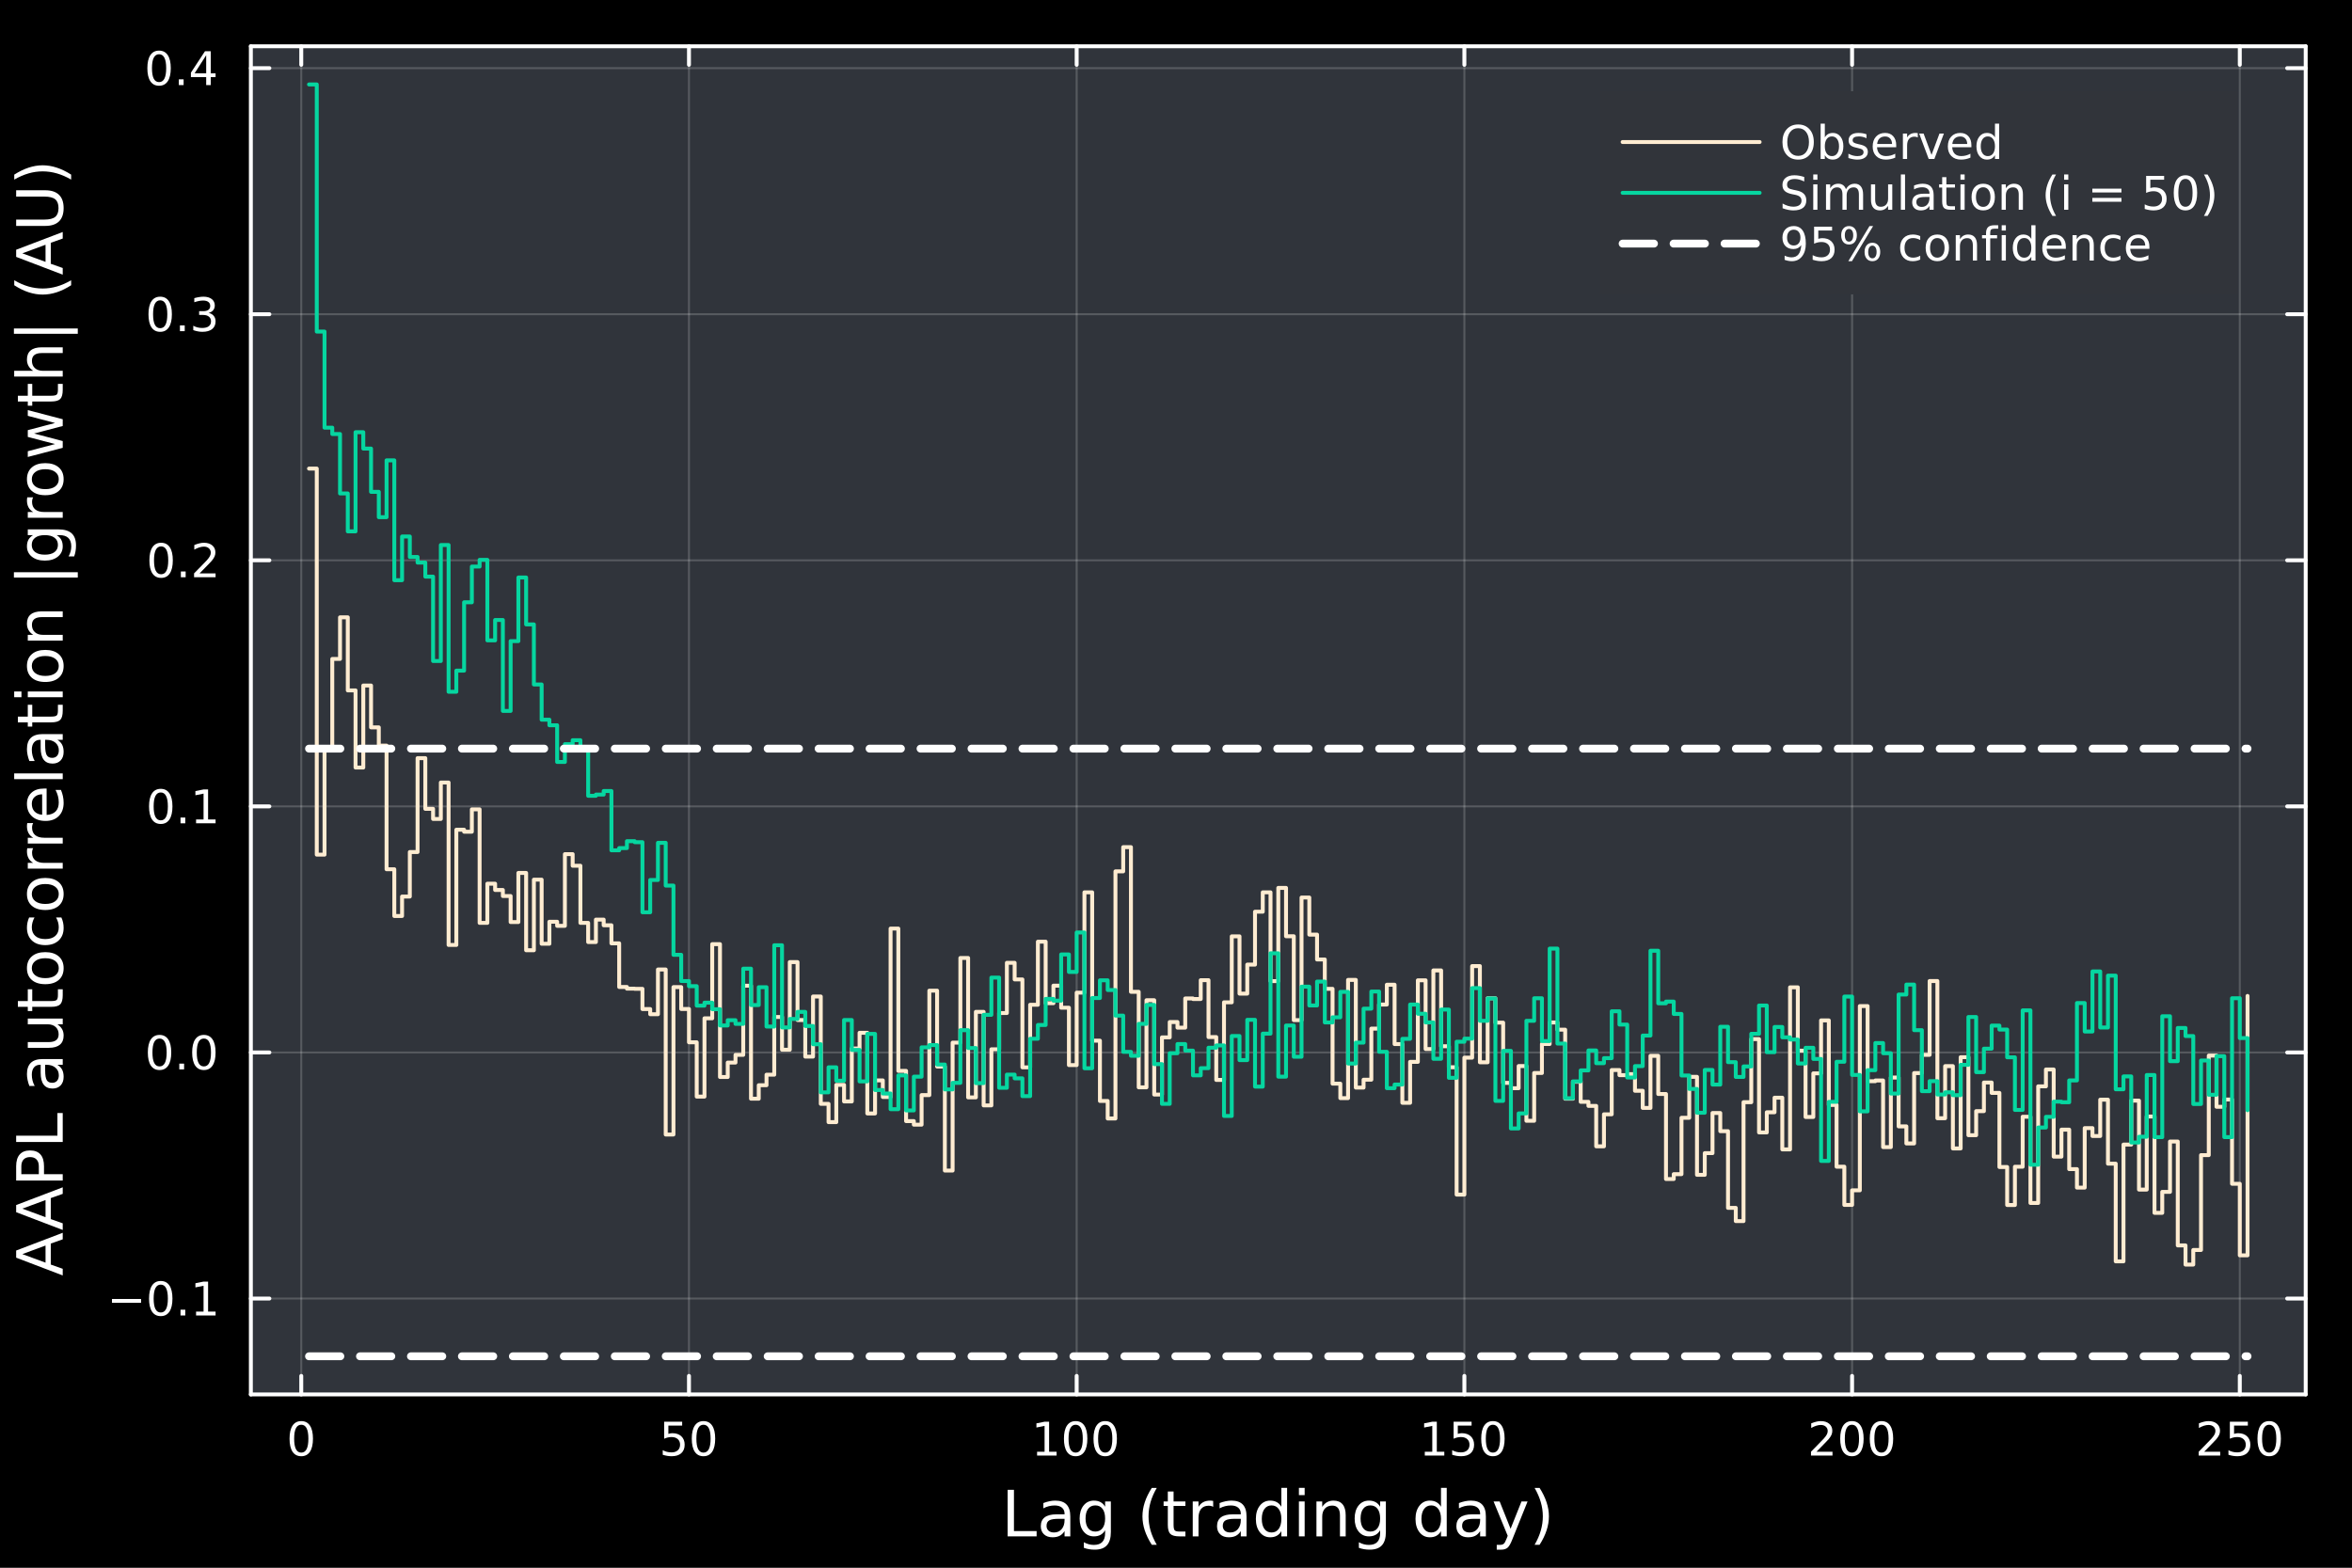 <?xml version="1.0" encoding="utf-8"?>
<svg xmlns="http://www.w3.org/2000/svg" xmlns:xlink="http://www.w3.org/1999/xlink" width="600" height="400" viewBox="0 0 2400 1600">
<rect x="0" y="0" width="2400" height="1600" fill="#808080" stroke="none"/>
<defs>
  <clipPath id="clip620">
    <rect x="0" y="0" width="2400" height="1600"/>
  </clipPath>
</defs>
<path clip-path="url(#clip620)" d="M0 1600 L2400 1600 L2400 8.88178e-14 L0 8.88178e-14  Z" fill="#000000" fill-rule="evenodd" fill-opacity="1"/>
<defs>
  <clipPath id="clip621">
    <rect x="480" y="0" width="1681" height="1600"/>
  </clipPath>
</defs>
<path clip-path="url(#clip620)" d="M255.977 1423.18 L2352.76 1423.18 L2352.76 47.244 L255.977 47.244  Z" fill="#30343b" fill-rule="evenodd" fill-opacity="1"/>
<defs>
  <clipPath id="clip622">
    <rect x="255" y="47" width="2098" height="1377"/>
  </clipPath>
</defs>
<polyline clip-path="url(#clip622)" style="stroke:#ffffff; stroke-linecap:round; stroke-linejoin:round; stroke-width:2; stroke-opacity:0.1; fill:none" points="307.408,1423.18 307.408,47.244 "/>
<polyline clip-path="url(#clip622)" style="stroke:#ffffff; stroke-linecap:round; stroke-linejoin:round; stroke-width:2; stroke-opacity:0.1; fill:none" points="703.026,1423.18 703.026,47.244 "/>
<polyline clip-path="url(#clip622)" style="stroke:#ffffff; stroke-linecap:round; stroke-linejoin:round; stroke-width:2; stroke-opacity:0.1; fill:none" points="1098.64,1423.18 1098.64,47.244 "/>
<polyline clip-path="url(#clip622)" style="stroke:#ffffff; stroke-linecap:round; stroke-linejoin:round; stroke-width:2; stroke-opacity:0.1; fill:none" points="1494.26,1423.18 1494.26,47.244 "/>
<polyline clip-path="url(#clip622)" style="stroke:#ffffff; stroke-linecap:round; stroke-linejoin:round; stroke-width:2; stroke-opacity:0.1; fill:none" points="1889.88,1423.18 1889.88,47.244 "/>
<polyline clip-path="url(#clip622)" style="stroke:#ffffff; stroke-linecap:round; stroke-linejoin:round; stroke-width:2; stroke-opacity:0.1; fill:none" points="2285.5,1423.18 2285.5,47.244 "/>
<polyline clip-path="url(#clip622)" style="stroke:#ffffff; stroke-linecap:round; stroke-linejoin:round; stroke-width:2; stroke-opacity:0.1; fill:none" points="307.408,1423.18 307.408,47.244 "/>
<polyline clip-path="url(#clip622)" style="stroke:#ffffff; stroke-linecap:round; stroke-linejoin:round; stroke-width:2; stroke-opacity:0.1; fill:none" points="703.026,1423.18 703.026,47.244 "/>
<polyline clip-path="url(#clip622)" style="stroke:#ffffff; stroke-linecap:round; stroke-linejoin:round; stroke-width:2; stroke-opacity:0.1; fill:none" points="1098.64,1423.18 1098.64,47.244 "/>
<polyline clip-path="url(#clip622)" style="stroke:#ffffff; stroke-linecap:round; stroke-linejoin:round; stroke-width:2; stroke-opacity:0.1; fill:none" points="1494.26,1423.18 1494.26,47.244 "/>
<polyline clip-path="url(#clip622)" style="stroke:#ffffff; stroke-linecap:round; stroke-linejoin:round; stroke-width:2; stroke-opacity:0.1; fill:none" points="1889.88,1423.18 1889.88,47.244 "/>
<polyline clip-path="url(#clip622)" style="stroke:#ffffff; stroke-linecap:round; stroke-linejoin:round; stroke-width:2; stroke-opacity:0.1; fill:none" points="2285.5,1423.18 2285.5,47.244 "/>
<polyline clip-path="url(#clip622)" style="stroke:#ffffff; stroke-linecap:round; stroke-linejoin:round; stroke-width:2; stroke-opacity:0.1; fill:none" points="255.977,1325.3 2352.76,1325.3 "/>
<polyline clip-path="url(#clip622)" style="stroke:#ffffff; stroke-linecap:round; stroke-linejoin:round; stroke-width:2; stroke-opacity:0.1; fill:none" points="255.977,1074.15 2352.76,1074.15 "/>
<polyline clip-path="url(#clip622)" style="stroke:#ffffff; stroke-linecap:round; stroke-linejoin:round; stroke-width:2; stroke-opacity:0.1; fill:none" points="255.977,823.004 2352.76,823.004 "/>
<polyline clip-path="url(#clip622)" style="stroke:#ffffff; stroke-linecap:round; stroke-linejoin:round; stroke-width:2; stroke-opacity:0.1; fill:none" points="255.977,571.857 2352.76,571.857 "/>
<polyline clip-path="url(#clip622)" style="stroke:#ffffff; stroke-linecap:round; stroke-linejoin:round; stroke-width:2; stroke-opacity:0.1; fill:none" points="255.977,320.71 2352.76,320.71 "/>
<polyline clip-path="url(#clip622)" style="stroke:#ffffff; stroke-linecap:round; stroke-linejoin:round; stroke-width:2; stroke-opacity:0.1; fill:none" points="255.977,69.562 2352.76,69.562 "/>
<polyline clip-path="url(#clip622)" style="stroke:#ffffff; stroke-linecap:round; stroke-linejoin:round; stroke-width:2; stroke-opacity:0.1; fill:none" points="255.977,1325.3 2352.76,1325.3 "/>
<polyline clip-path="url(#clip622)" style="stroke:#ffffff; stroke-linecap:round; stroke-linejoin:round; stroke-width:2; stroke-opacity:0.1; fill:none" points="255.977,1074.15 2352.76,1074.15 "/>
<polyline clip-path="url(#clip622)" style="stroke:#ffffff; stroke-linecap:round; stroke-linejoin:round; stroke-width:2; stroke-opacity:0.1; fill:none" points="255.977,823.004 2352.76,823.004 "/>
<polyline clip-path="url(#clip622)" style="stroke:#ffffff; stroke-linecap:round; stroke-linejoin:round; stroke-width:2; stroke-opacity:0.1; fill:none" points="255.977,571.857 2352.76,571.857 "/>
<polyline clip-path="url(#clip622)" style="stroke:#ffffff; stroke-linecap:round; stroke-linejoin:round; stroke-width:2; stroke-opacity:0.1; fill:none" points="255.977,320.71 2352.76,320.71 "/>
<polyline clip-path="url(#clip622)" style="stroke:#ffffff; stroke-linecap:round; stroke-linejoin:round; stroke-width:2; stroke-opacity:0.1; fill:none" points="255.977,69.562 2352.76,69.562 "/>
<polyline clip-path="url(#clip620)" style="stroke:#ffffff; stroke-linecap:round; stroke-linejoin:round; stroke-width:4; stroke-opacity:1; fill:none" points="255.977,1423.18 2352.76,1423.18 "/>
<polyline clip-path="url(#clip620)" style="stroke:#ffffff; stroke-linecap:round; stroke-linejoin:round; stroke-width:4; stroke-opacity:1; fill:none" points="255.977,47.244 2352.76,47.244 "/>
<polyline clip-path="url(#clip620)" style="stroke:#ffffff; stroke-linecap:round; stroke-linejoin:round; stroke-width:4; stroke-opacity:1; fill:none" points="307.408,1423.18 307.408,1404.28 "/>
<polyline clip-path="url(#clip620)" style="stroke:#ffffff; stroke-linecap:round; stroke-linejoin:round; stroke-width:4; stroke-opacity:1; fill:none" points="703.026,1423.18 703.026,1404.28 "/>
<polyline clip-path="url(#clip620)" style="stroke:#ffffff; stroke-linecap:round; stroke-linejoin:round; stroke-width:4; stroke-opacity:1; fill:none" points="1098.64,1423.18 1098.64,1404.28 "/>
<polyline clip-path="url(#clip620)" style="stroke:#ffffff; stroke-linecap:round; stroke-linejoin:round; stroke-width:4; stroke-opacity:1; fill:none" points="1494.26,1423.18 1494.26,1404.28 "/>
<polyline clip-path="url(#clip620)" style="stroke:#ffffff; stroke-linecap:round; stroke-linejoin:round; stroke-width:4; stroke-opacity:1; fill:none" points="1889.88,1423.18 1889.88,1404.28 "/>
<polyline clip-path="url(#clip620)" style="stroke:#ffffff; stroke-linecap:round; stroke-linejoin:round; stroke-width:4; stroke-opacity:1; fill:none" points="2285.5,1423.18 2285.5,1404.28 "/>
<polyline clip-path="url(#clip620)" style="stroke:#ffffff; stroke-linecap:round; stroke-linejoin:round; stroke-width:4; stroke-opacity:1; fill:none" points="307.408,47.244 307.408,66.142 "/>
<polyline clip-path="url(#clip620)" style="stroke:#ffffff; stroke-linecap:round; stroke-linejoin:round; stroke-width:4; stroke-opacity:1; fill:none" points="703.026,47.244 703.026,66.142 "/>
<polyline clip-path="url(#clip620)" style="stroke:#ffffff; stroke-linecap:round; stroke-linejoin:round; stroke-width:4; stroke-opacity:1; fill:none" points="1098.64,47.244 1098.64,66.142 "/>
<polyline clip-path="url(#clip620)" style="stroke:#ffffff; stroke-linecap:round; stroke-linejoin:round; stroke-width:4; stroke-opacity:1; fill:none" points="1494.26,47.244 1494.26,66.142 "/>
<polyline clip-path="url(#clip620)" style="stroke:#ffffff; stroke-linecap:round; stroke-linejoin:round; stroke-width:4; stroke-opacity:1; fill:none" points="1889.88,47.244 1889.88,66.142 "/>
<polyline clip-path="url(#clip620)" style="stroke:#ffffff; stroke-linecap:round; stroke-linejoin:round; stroke-width:4; stroke-opacity:1; fill:none" points="2285.5,47.244 2285.5,66.142 "/>
<path clip-path="url(#clip620)" d="M307.408 1454.1 Q303.797 1454.1 301.968 1457.66 Q300.162 1461.2 300.162 1468.33 Q300.162 1475.44 301.968 1479.01 Q303.797 1482.55 307.408 1482.55 Q311.042 1482.55 312.847 1479.01 Q314.676 1475.44 314.676 1468.33 Q314.676 1461.2 312.847 1457.66 Q311.042 1454.1 307.408 1454.1 M307.408 1450.39 Q313.218 1450.39 316.273 1455 Q319.352 1459.58 319.352 1468.33 Q319.352 1477.06 316.273 1481.67 Q313.218 1486.25 307.408 1486.25 Q301.597 1486.25 298.519 1481.67 Q295.463 1477.06 295.463 1468.33 Q295.463 1459.58 298.519 1455 Q301.597 1450.39 307.408 1450.39 Z" fill="#ffffff" fill-rule="nonzero" fill-opacity="1" /><path clip-path="url(#clip620)" d="M677.725 1451.02 L696.082 1451.02 L696.082 1454.96 L682.008 1454.96 L682.008 1463.43 Q683.026 1463.08 684.045 1462.92 Q685.063 1462.73 686.082 1462.73 Q691.869 1462.73 695.248 1465.9 Q698.628 1469.08 698.628 1474.49 Q698.628 1480.07 695.156 1483.17 Q691.684 1486.25 685.364 1486.25 Q683.188 1486.25 680.92 1485.88 Q678.675 1485.51 676.267 1484.77 L676.267 1480.07 Q678.35 1481.2 680.573 1481.76 Q682.795 1482.32 685.272 1482.32 Q689.276 1482.32 691.614 1480.21 Q693.952 1478.1 693.952 1474.49 Q693.952 1470.88 691.614 1468.77 Q689.276 1466.67 685.272 1466.67 Q683.397 1466.67 681.522 1467.08 Q679.67 1467.5 677.725 1468.38 L677.725 1451.02 Z" fill="#ffffff" fill-rule="nonzero" fill-opacity="1" /><path clip-path="url(#clip620)" d="M717.841 1454.1 Q714.23 1454.1 712.401 1457.66 Q710.596 1461.2 710.596 1468.33 Q710.596 1475.44 712.401 1479.01 Q714.23 1482.55 717.841 1482.55 Q721.475 1482.55 723.281 1479.01 Q725.109 1475.44 725.109 1468.33 Q725.109 1461.2 723.281 1457.66 Q721.475 1454.1 717.841 1454.1 M717.841 1450.39 Q723.651 1450.39 726.707 1455 Q729.785 1459.58 729.785 1468.33 Q729.785 1477.06 726.707 1481.67 Q723.651 1486.25 717.841 1486.25 Q712.031 1486.25 708.952 1481.67 Q705.897 1477.06 705.897 1468.33 Q705.897 1459.58 708.952 1455 Q712.031 1450.39 717.841 1450.39 Z" fill="#ffffff" fill-rule="nonzero" fill-opacity="1" /><path clip-path="url(#clip620)" d="M1058.25 1481.64 L1065.89 1481.64 L1065.89 1455.28 L1057.58 1456.95 L1057.58 1452.69 L1065.84 1451.02 L1070.52 1451.02 L1070.52 1481.64 L1078.16 1481.64 L1078.16 1485.58 L1058.25 1485.58 L1058.25 1481.64 Z" fill="#ffffff" fill-rule="nonzero" fill-opacity="1" /><path clip-path="url(#clip620)" d="M1097.6 1454.1 Q1093.99 1454.1 1092.16 1457.66 Q1090.36 1461.2 1090.36 1468.33 Q1090.36 1475.44 1092.16 1479.01 Q1093.99 1482.55 1097.6 1482.55 Q1101.24 1482.55 1103.04 1479.01 Q1104.87 1475.44 1104.87 1468.33 Q1104.87 1461.2 1103.04 1457.66 Q1101.24 1454.1 1097.6 1454.1 M1097.6 1450.39 Q1103.41 1450.39 1106.47 1455 Q1109.55 1459.58 1109.55 1468.33 Q1109.55 1477.06 1106.47 1481.67 Q1103.41 1486.25 1097.6 1486.25 Q1091.79 1486.25 1088.71 1481.67 Q1085.66 1477.06 1085.66 1468.33 Q1085.66 1459.58 1088.71 1455 Q1091.79 1450.39 1097.6 1450.39 Z" fill="#ffffff" fill-rule="nonzero" fill-opacity="1" /><path clip-path="url(#clip620)" d="M1127.77 1454.1 Q1124.15 1454.1 1122.33 1457.66 Q1120.52 1461.2 1120.52 1468.33 Q1120.52 1475.44 1122.33 1479.01 Q1124.15 1482.55 1127.77 1482.55 Q1131.4 1482.55 1133.2 1479.01 Q1135.03 1475.44 1135.03 1468.33 Q1135.03 1461.2 1133.2 1457.66 Q1131.4 1454.1 1127.77 1454.1 M1127.77 1450.39 Q1133.58 1450.39 1136.63 1455 Q1139.71 1459.58 1139.71 1468.33 Q1139.71 1477.06 1136.63 1481.67 Q1133.58 1486.25 1127.77 1486.25 Q1121.95 1486.25 1118.88 1481.67 Q1115.82 1477.06 1115.82 1468.33 Q1115.82 1459.58 1118.88 1455 Q1121.95 1450.39 1127.77 1450.39 Z" fill="#ffffff" fill-rule="nonzero" fill-opacity="1" /><path clip-path="url(#clip620)" d="M1453.87 1481.64 L1461.51 1481.64 L1461.51 1455.28 L1453.2 1456.95 L1453.2 1452.69 L1461.46 1451.02 L1466.14 1451.02 L1466.14 1481.64 L1473.78 1481.64 L1473.78 1485.58 L1453.87 1485.58 L1453.87 1481.64 Z" fill="#ffffff" fill-rule="nonzero" fill-opacity="1" /><path clip-path="url(#clip620)" d="M1483.27 1451.02 L1501.62 1451.02 L1501.62 1454.96 L1487.55 1454.96 L1487.55 1463.43 Q1488.57 1463.08 1489.59 1462.92 Q1490.61 1462.73 1491.62 1462.73 Q1497.41 1462.73 1500.79 1465.9 Q1504.17 1469.08 1504.17 1474.49 Q1504.17 1480.07 1500.7 1483.17 Q1497.23 1486.25 1490.91 1486.25 Q1488.73 1486.25 1486.46 1485.88 Q1484.22 1485.51 1481.81 1484.77 L1481.81 1480.07 Q1483.89 1481.2 1486.12 1481.76 Q1488.34 1482.32 1490.81 1482.32 Q1494.82 1482.32 1497.16 1480.21 Q1499.49 1478.1 1499.49 1474.49 Q1499.49 1470.88 1497.16 1468.77 Q1494.82 1466.67 1490.81 1466.67 Q1488.94 1466.67 1487.06 1467.08 Q1485.21 1467.5 1483.27 1468.38 L1483.27 1451.02 Z" fill="#ffffff" fill-rule="nonzero" fill-opacity="1" /><path clip-path="url(#clip620)" d="M1523.38 1454.1 Q1519.77 1454.1 1517.94 1457.66 Q1516.14 1461.2 1516.14 1468.33 Q1516.14 1475.44 1517.94 1479.01 Q1519.77 1482.55 1523.38 1482.55 Q1527.02 1482.55 1528.82 1479.01 Q1530.65 1475.44 1530.65 1468.33 Q1530.65 1461.2 1528.82 1457.66 Q1527.02 1454.1 1523.38 1454.1 M1523.38 1450.39 Q1529.19 1450.39 1532.25 1455 Q1535.33 1459.58 1535.33 1468.33 Q1535.33 1477.06 1532.25 1481.67 Q1529.19 1486.25 1523.38 1486.25 Q1517.57 1486.25 1514.49 1481.67 Q1511.44 1477.06 1511.44 1468.33 Q1511.44 1459.58 1514.49 1455 Q1517.57 1450.39 1523.38 1450.39 Z" fill="#ffffff" fill-rule="nonzero" fill-opacity="1" /><path clip-path="url(#clip620)" d="M1853.57 1481.64 L1869.89 1481.64 L1869.89 1485.58 L1847.95 1485.58 L1847.95 1481.64 Q1850.61 1478.89 1855.19 1474.26 Q1859.8 1469.61 1860.98 1468.27 Q1863.23 1465.74 1864.11 1464.01 Q1865.01 1462.25 1865.01 1460.56 Q1865.01 1457.8 1863.07 1456.07 Q1861.14 1454.33 1858.04 1454.33 Q1855.84 1454.33 1853.39 1455.09 Q1850.96 1455.86 1848.18 1457.41 L1848.18 1452.69 Q1851.01 1451.55 1853.46 1450.97 Q1855.91 1450.39 1857.95 1450.39 Q1863.32 1450.39 1866.51 1453.08 Q1869.71 1455.77 1869.71 1460.26 Q1869.71 1462.39 1868.9 1464.31 Q1868.11 1466.2 1866 1468.8 Q1865.43 1469.47 1862.32 1472.69 Q1859.22 1475.88 1853.57 1481.64 Z" fill="#ffffff" fill-rule="nonzero" fill-opacity="1" /><path clip-path="url(#clip620)" d="M1889.71 1454.1 Q1886.1 1454.1 1884.27 1457.66 Q1882.46 1461.2 1882.46 1468.33 Q1882.46 1475.44 1884.27 1479.01 Q1886.1 1482.55 1889.71 1482.55 Q1893.34 1482.55 1895.15 1479.01 Q1896.98 1475.44 1896.98 1468.33 Q1896.98 1461.2 1895.15 1457.66 Q1893.34 1454.1 1889.71 1454.1 M1889.71 1450.39 Q1895.52 1450.39 1898.57 1455 Q1901.65 1459.58 1901.65 1468.33 Q1901.65 1477.06 1898.57 1481.67 Q1895.52 1486.25 1889.71 1486.25 Q1883.9 1486.25 1880.82 1481.67 Q1877.76 1477.06 1877.76 1468.33 Q1877.76 1459.58 1880.82 1455 Q1883.9 1450.39 1889.71 1450.39 Z" fill="#ffffff" fill-rule="nonzero" fill-opacity="1" /><path clip-path="url(#clip620)" d="M1919.87 1454.1 Q1916.26 1454.1 1914.43 1457.66 Q1912.63 1461.2 1912.63 1468.33 Q1912.63 1475.44 1914.43 1479.01 Q1916.26 1482.55 1919.87 1482.55 Q1923.5 1482.55 1925.31 1479.01 Q1927.14 1475.44 1927.14 1468.33 Q1927.14 1461.2 1925.31 1457.66 Q1923.5 1454.1 1919.87 1454.1 M1919.87 1450.39 Q1925.68 1450.39 1928.74 1455 Q1931.81 1459.58 1931.81 1468.33 Q1931.81 1477.06 1928.74 1481.67 Q1925.68 1486.25 1919.87 1486.25 Q1914.06 1486.25 1910.98 1481.67 Q1907.93 1477.06 1907.93 1468.33 Q1907.93 1459.58 1910.98 1455 Q1914.06 1450.39 1919.87 1450.39 Z" fill="#ffffff" fill-rule="nonzero" fill-opacity="1" /><path clip-path="url(#clip620)" d="M2249.19 1481.64 L2265.51 1481.64 L2265.51 1485.58 L2243.57 1485.58 L2243.57 1481.64 Q2246.23 1478.89 2250.81 1474.26 Q2255.42 1469.61 2256.6 1468.27 Q2258.85 1465.74 2259.73 1464.01 Q2260.63 1462.25 2260.63 1460.56 Q2260.63 1457.8 2258.68 1456.07 Q2256.76 1454.33 2253.66 1454.33 Q2251.46 1454.33 2249.01 1455.09 Q2246.58 1455.86 2243.8 1457.41 L2243.8 1452.69 Q2246.62 1451.55 2249.08 1450.97 Q2251.53 1450.39 2253.57 1450.39 Q2258.94 1450.39 2262.13 1453.08 Q2265.33 1455.77 2265.33 1460.26 Q2265.33 1462.39 2264.52 1464.31 Q2263.73 1466.2 2261.62 1468.8 Q2261.04 1469.47 2257.94 1472.69 Q2254.84 1475.88 2249.19 1481.64 Z" fill="#ffffff" fill-rule="nonzero" fill-opacity="1" /><path clip-path="url(#clip620)" d="M2275.37 1451.02 L2293.73 1451.02 L2293.73 1454.96 L2279.66 1454.96 L2279.66 1463.43 Q2280.67 1463.08 2281.69 1462.92 Q2282.71 1462.73 2283.73 1462.73 Q2289.52 1462.73 2292.9 1465.9 Q2296.28 1469.08 2296.28 1474.49 Q2296.28 1480.07 2292.8 1483.17 Q2289.33 1486.25 2283.01 1486.25 Q2280.84 1486.25 2278.57 1485.88 Q2276.32 1485.51 2273.92 1484.77 L2273.92 1480.07 Q2276 1481.2 2278.22 1481.76 Q2280.44 1482.32 2282.92 1482.32 Q2286.92 1482.32 2289.26 1480.21 Q2291.6 1478.1 2291.6 1474.49 Q2291.6 1470.88 2289.26 1468.77 Q2286.92 1466.67 2282.92 1466.67 Q2281.04 1466.67 2279.17 1467.08 Q2277.32 1467.5 2275.37 1468.38 L2275.37 1451.02 Z" fill="#ffffff" fill-rule="nonzero" fill-opacity="1" /><path clip-path="url(#clip620)" d="M2315.49 1454.1 Q2311.88 1454.1 2310.05 1457.66 Q2308.24 1461.2 2308.24 1468.33 Q2308.24 1475.44 2310.05 1479.01 Q2311.88 1482.55 2315.49 1482.55 Q2319.12 1482.55 2320.93 1479.01 Q2322.76 1475.44 2322.76 1468.33 Q2322.76 1461.2 2320.93 1457.66 Q2319.12 1454.1 2315.49 1454.1 M2315.49 1450.39 Q2321.3 1450.39 2324.35 1455 Q2327.43 1459.58 2327.43 1468.33 Q2327.43 1477.06 2324.35 1481.67 Q2321.3 1486.25 2315.49 1486.25 Q2309.68 1486.25 2306.6 1481.67 Q2303.54 1477.06 2303.54 1468.33 Q2303.54 1459.58 2306.6 1455 Q2309.68 1450.39 2315.49 1450.39 Z" fill="#ffffff" fill-rule="nonzero" fill-opacity="1" /><path clip-path="url(#clip620)" d="M1028.21 1520.52 L1034.64 1520.52 L1034.64 1562.63 L1057.77 1562.63 L1057.77 1568.04 L1028.21 1568.04 L1028.21 1520.52 Z" fill="#ffffff" fill-rule="nonzero" fill-opacity="1" /><path clip-path="url(#clip620)" d="M1080.47 1550.12 Q1073.37 1550.12 1070.63 1551.75 Q1067.9 1553.37 1067.9 1557.29 Q1067.9 1560.4 1069.93 1562.25 Q1072 1564.07 1075.54 1564.07 Q1080.41 1564.07 1083.33 1560.63 Q1086.29 1557.16 1086.29 1551.43 L1086.29 1550.12 L1080.47 1550.12 M1092.15 1547.71 L1092.15 1568.04 L1086.29 1568.04 L1086.29 1562.63 Q1084.29 1565.88 1081.3 1567.44 Q1078.3 1568.97 1073.98 1568.97 Q1068.5 1568.97 1065.25 1565.91 Q1062.04 1562.82 1062.04 1557.67 Q1062.04 1551.65 1066.05 1548.6 Q1070.09 1545.54 1078.08 1545.54 L1086.29 1545.54 L1086.29 1544.97 Q1086.29 1540.93 1083.62 1538.73 Q1080.98 1536.5 1076.17 1536.5 Q1073.12 1536.5 1070.22 1537.23 Q1067.32 1537.97 1064.65 1539.43 L1064.65 1534.02 Q1067.86 1532.78 1070.89 1532.17 Q1073.91 1531.54 1076.78 1531.54 Q1084.51 1531.54 1088.33 1535.55 Q1092.15 1539.56 1092.15 1547.71 Z" fill="#ffffff" fill-rule="nonzero" fill-opacity="1" /><path clip-path="url(#clip620)" d="M1127.67 1549.81 Q1127.67 1543.44 1125.03 1539.94 Q1122.42 1536.44 1117.68 1536.44 Q1112.97 1536.44 1110.32 1539.94 Q1107.71 1543.44 1107.71 1549.81 Q1107.71 1556.14 1110.32 1559.64 Q1112.97 1563.14 1117.68 1563.14 Q1122.42 1563.14 1125.03 1559.64 Q1127.67 1556.14 1127.67 1549.81 M1133.53 1563.62 Q1133.53 1572.72 1129.48 1577.15 Q1125.44 1581.6 1117.1 1581.6 Q1114.02 1581.6 1111.28 1581.13 Q1108.54 1580.68 1105.96 1579.72 L1105.96 1574.03 Q1108.54 1575.43 1111.06 1576.1 Q1113.57 1576.76 1116.18 1576.76 Q1121.94 1576.76 1124.81 1573.74 Q1127.67 1570.75 1127.67 1564.67 L1127.67 1561.77 Q1125.86 1564.92 1123.02 1566.48 Q1120.19 1568.04 1116.24 1568.04 Q1109.69 1568.04 1105.68 1563.05 Q1101.67 1558.05 1101.67 1549.81 Q1101.67 1541.53 1105.68 1536.53 Q1109.69 1531.54 1116.24 1531.54 Q1120.19 1531.54 1123.02 1533.1 Q1125.86 1534.66 1127.67 1537.81 L1127.67 1532.4 L1133.53 1532.4 L1133.53 1563.62 Z" fill="#ffffff" fill-rule="nonzero" fill-opacity="1" /><path clip-path="url(#clip620)" d="M1180.38 1518.58 Q1176.11 1525.9 1174.04 1533.06 Q1171.98 1540.23 1171.98 1547.58 Q1171.98 1554.93 1174.04 1562.16 Q1176.15 1569.35 1180.38 1576.64 L1175.29 1576.64 Q1170.51 1569.16 1168.12 1561.93 Q1165.77 1554.71 1165.77 1547.58 Q1165.77 1540.48 1168.12 1533.29 Q1170.48 1526.09 1175.29 1518.58 L1180.38 1518.58 Z" fill="#ffffff" fill-rule="nonzero" fill-opacity="1" /><path clip-path="url(#clip620)" d="M1197.53 1522.27 L1197.53 1532.4 L1209.6 1532.4 L1209.6 1536.95 L1197.53 1536.95 L1197.53 1556.3 Q1197.53 1560.66 1198.71 1561.9 Q1199.92 1563.14 1203.58 1563.14 L1209.6 1563.14 L1209.6 1568.04 L1203.58 1568.04 Q1196.8 1568.04 1194.22 1565.53 Q1191.65 1562.98 1191.65 1556.3 L1191.65 1536.95 L1187.35 1536.95 L1187.35 1532.4 L1191.65 1532.4 L1191.65 1522.27 L1197.53 1522.27 Z" fill="#ffffff" fill-rule="nonzero" fill-opacity="1" /><path clip-path="url(#clip620)" d="M1237.96 1537.87 Q1236.97 1537.3 1235.79 1537.04 Q1234.65 1536.76 1233.25 1536.76 Q1228.28 1536.76 1225.61 1540 Q1222.97 1543.22 1222.97 1549.27 L1222.97 1568.04 L1217.08 1568.04 L1217.08 1532.4 L1222.97 1532.4 L1222.97 1537.93 Q1224.81 1534.69 1227.77 1533.13 Q1230.73 1531.54 1234.96 1531.54 Q1235.57 1531.54 1236.3 1531.63 Q1237.03 1531.7 1237.92 1531.85 L1237.96 1537.87 Z" fill="#ffffff" fill-rule="nonzero" fill-opacity="1" /><path clip-path="url(#clip620)" d="M1260.3 1550.12 Q1253.2 1550.12 1250.46 1551.75 Q1247.73 1553.37 1247.73 1557.29 Q1247.73 1560.4 1249.76 1562.25 Q1251.83 1564.07 1255.37 1564.07 Q1260.24 1564.07 1263.16 1560.63 Q1266.12 1557.16 1266.12 1551.43 L1266.12 1550.12 L1260.3 1550.12 M1271.98 1547.71 L1271.98 1568.04 L1266.12 1568.04 L1266.12 1562.63 Q1264.12 1565.88 1261.13 1567.44 Q1258.14 1568.97 1253.81 1568.97 Q1248.33 1568.97 1245.09 1565.91 Q1241.87 1562.82 1241.87 1557.67 Q1241.87 1551.65 1245.88 1548.6 Q1249.92 1545.54 1257.91 1545.54 L1266.12 1545.54 L1266.12 1544.97 Q1266.12 1540.93 1263.45 1538.73 Q1260.81 1536.5 1256 1536.5 Q1252.95 1536.5 1250.05 1537.23 Q1247.15 1537.97 1244.48 1539.43 L1244.48 1534.02 Q1247.7 1532.78 1250.72 1532.17 Q1253.74 1531.54 1256.61 1531.54 Q1264.34 1531.54 1268.16 1535.55 Q1271.98 1539.56 1271.98 1547.71 Z" fill="#ffffff" fill-rule="nonzero" fill-opacity="1" /><path clip-path="url(#clip620)" d="M1307.5 1537.81 L1307.5 1518.52 L1313.36 1518.52 L1313.36 1568.04 L1307.5 1568.04 L1307.5 1562.7 Q1305.66 1565.88 1302.82 1567.44 Q1300.02 1568.97 1296.08 1568.97 Q1289.61 1568.97 1285.54 1563.81 Q1281.5 1558.65 1281.5 1550.25 Q1281.5 1541.85 1285.54 1536.69 Q1289.61 1531.54 1296.08 1531.54 Q1300.02 1531.54 1302.82 1533.1 Q1305.66 1534.62 1307.5 1537.81 M1287.55 1550.25 Q1287.55 1556.71 1290.19 1560.4 Q1292.86 1564.07 1297.51 1564.07 Q1302.15 1564.07 1304.83 1560.4 Q1307.5 1556.71 1307.5 1550.25 Q1307.5 1543.79 1304.83 1540.13 Q1302.15 1536.44 1297.51 1536.44 Q1292.86 1536.44 1290.19 1540.13 Q1287.55 1543.79 1287.55 1550.25 Z" fill="#ffffff" fill-rule="nonzero" fill-opacity="1" /><path clip-path="url(#clip620)" d="M1325.42 1532.4 L1331.28 1532.4 L1331.28 1568.04 L1325.42 1568.04 L1325.42 1532.4 M1325.42 1518.52 L1331.28 1518.52 L1331.28 1525.93 L1325.42 1525.93 L1325.42 1518.52 Z" fill="#ffffff" fill-rule="nonzero" fill-opacity="1" /><path clip-path="url(#clip620)" d="M1373.16 1546.53 L1373.16 1568.04 L1367.31 1568.04 L1367.31 1546.72 Q1367.31 1541.66 1365.33 1539.14 Q1363.36 1536.63 1359.41 1536.63 Q1354.67 1536.63 1351.93 1539.65 Q1349.2 1542.68 1349.2 1547.9 L1349.2 1568.04 L1343.31 1568.04 L1343.31 1532.4 L1349.2 1532.4 L1349.2 1537.93 Q1351.3 1534.72 1354.13 1533.13 Q1357 1531.54 1360.72 1531.54 Q1366.86 1531.54 1370.01 1535.36 Q1373.16 1539.14 1373.16 1546.53 Z" fill="#ffffff" fill-rule="nonzero" fill-opacity="1" /><path clip-path="url(#clip620)" d="M1408.3 1549.81 Q1408.3 1543.44 1405.66 1539.94 Q1403.05 1536.44 1398.31 1536.44 Q1393.6 1536.44 1390.96 1539.94 Q1388.35 1543.44 1388.35 1549.81 Q1388.35 1556.14 1390.96 1559.64 Q1393.6 1563.14 1398.31 1563.14 Q1403.05 1563.14 1405.66 1559.64 Q1408.3 1556.14 1408.3 1549.81 M1414.16 1563.62 Q1414.16 1572.72 1410.12 1577.15 Q1406.07 1581.6 1397.74 1581.6 Q1394.65 1581.6 1391.91 1581.13 Q1389.17 1580.68 1386.6 1579.72 L1386.6 1574.03 Q1389.17 1575.43 1391.69 1576.1 Q1394.2 1576.76 1396.81 1576.76 Q1402.57 1576.76 1405.44 1573.74 Q1408.3 1570.75 1408.3 1564.67 L1408.3 1561.77 Q1406.49 1564.92 1403.66 1566.48 Q1400.82 1568.04 1396.88 1568.04 Q1390.32 1568.04 1386.31 1563.05 Q1382.3 1558.05 1382.3 1549.81 Q1382.3 1541.53 1386.31 1536.53 Q1390.32 1531.54 1396.88 1531.54 Q1400.82 1531.54 1403.66 1533.1 Q1406.49 1534.66 1408.3 1537.81 L1408.3 1532.4 L1414.16 1532.4 L1414.16 1563.62 Z" fill="#ffffff" fill-rule="nonzero" fill-opacity="1" /><path clip-path="url(#clip620)" d="M1470.4 1537.81 L1470.4 1518.52 L1476.26 1518.52 L1476.26 1568.04 L1470.4 1568.04 L1470.4 1562.7 Q1468.55 1565.88 1465.72 1567.44 Q1462.92 1568.97 1458.97 1568.97 Q1452.51 1568.97 1448.44 1563.81 Q1444.4 1558.65 1444.4 1550.25 Q1444.4 1541.85 1448.44 1536.69 Q1452.51 1531.54 1458.97 1531.54 Q1462.92 1531.54 1465.72 1533.1 Q1468.55 1534.62 1470.4 1537.81 M1450.44 1550.25 Q1450.44 1556.71 1453.09 1560.4 Q1455.76 1564.07 1460.41 1564.07 Q1465.05 1564.07 1467.73 1560.4 Q1470.4 1556.71 1470.4 1550.25 Q1470.4 1543.79 1467.73 1540.13 Q1465.05 1536.44 1460.41 1536.44 Q1455.76 1536.44 1453.09 1540.13 Q1450.44 1543.79 1450.44 1550.25 Z" fill="#ffffff" fill-rule="nonzero" fill-opacity="1" /><path clip-path="url(#clip620)" d="M1504.52 1550.12 Q1497.42 1550.12 1494.69 1551.75 Q1491.95 1553.37 1491.95 1557.29 Q1491.95 1560.4 1493.99 1562.25 Q1496.05 1564.07 1499.59 1564.07 Q1504.46 1564.07 1507.38 1560.63 Q1510.34 1557.16 1510.34 1551.43 L1510.34 1550.12 L1504.52 1550.12 M1516.2 1547.71 L1516.2 1568.04 L1510.34 1568.04 L1510.34 1562.63 Q1508.34 1565.88 1505.35 1567.44 Q1502.36 1568.97 1498.03 1568.97 Q1492.55 1568.97 1489.31 1565.91 Q1486.09 1562.82 1486.09 1557.67 Q1486.09 1551.65 1490.1 1548.6 Q1494.14 1545.54 1502.13 1545.54 L1510.34 1545.54 L1510.34 1544.97 Q1510.34 1540.93 1507.67 1538.73 Q1505.03 1536.5 1500.22 1536.5 Q1497.17 1536.5 1494.27 1537.23 Q1491.38 1537.97 1488.7 1539.43 L1488.7 1534.02 Q1491.92 1532.78 1494.94 1532.17 Q1497.96 1531.54 1500.83 1531.54 Q1508.56 1531.54 1512.38 1535.55 Q1516.2 1539.56 1516.2 1547.71 Z" fill="#ffffff" fill-rule="nonzero" fill-opacity="1" /><path clip-path="url(#clip620)" d="M1543.1 1571.35 Q1540.61 1577.72 1538.26 1579.66 Q1535.9 1581.6 1531.96 1581.6 L1527.28 1581.6 L1527.28 1576.7 L1530.72 1576.7 Q1533.13 1576.7 1534.47 1575.56 Q1535.81 1574.41 1537.43 1570.14 L1538.48 1567.47 L1524.06 1532.4 L1530.27 1532.4 L1541.41 1560.28 L1552.55 1532.4 L1558.76 1532.4 L1543.1 1571.35 Z" fill="#ffffff" fill-rule="nonzero" fill-opacity="1" /><path clip-path="url(#clip620)" d="M1565.92 1518.58 L1571.01 1518.58 Q1575.78 1526.09 1578.14 1533.29 Q1580.53 1540.48 1580.53 1547.58 Q1580.53 1554.71 1578.14 1561.93 Q1575.78 1569.16 1571.01 1576.64 L1565.92 1576.64 Q1570.15 1569.35 1572.22 1562.16 Q1574.32 1554.93 1574.32 1547.58 Q1574.32 1540.23 1572.22 1533.06 Q1570.15 1525.9 1565.92 1518.58 Z" fill="#ffffff" fill-rule="nonzero" fill-opacity="1" /><polyline clip-path="url(#clip620)" style="stroke:#ffffff; stroke-linecap:round; stroke-linejoin:round; stroke-width:4; stroke-opacity:1; fill:none" points="255.977,1423.18 255.977,47.244 "/>
<polyline clip-path="url(#clip620)" style="stroke:#ffffff; stroke-linecap:round; stroke-linejoin:round; stroke-width:4; stroke-opacity:1; fill:none" points="2352.76,1423.18 2352.76,47.244 "/>
<polyline clip-path="url(#clip620)" style="stroke:#ffffff; stroke-linecap:round; stroke-linejoin:round; stroke-width:4; stroke-opacity:1; fill:none" points="255.977,1325.3 274.875,1325.3 "/>
<polyline clip-path="url(#clip620)" style="stroke:#ffffff; stroke-linecap:round; stroke-linejoin:round; stroke-width:4; stroke-opacity:1; fill:none" points="255.977,1074.15 274.875,1074.15 "/>
<polyline clip-path="url(#clip620)" style="stroke:#ffffff; stroke-linecap:round; stroke-linejoin:round; stroke-width:4; stroke-opacity:1; fill:none" points="255.977,823.004 274.875,823.004 "/>
<polyline clip-path="url(#clip620)" style="stroke:#ffffff; stroke-linecap:round; stroke-linejoin:round; stroke-width:4; stroke-opacity:1; fill:none" points="255.977,571.857 274.875,571.857 "/>
<polyline clip-path="url(#clip620)" style="stroke:#ffffff; stroke-linecap:round; stroke-linejoin:round; stroke-width:4; stroke-opacity:1; fill:none" points="255.977,320.71 274.875,320.71 "/>
<polyline clip-path="url(#clip620)" style="stroke:#ffffff; stroke-linecap:round; stroke-linejoin:round; stroke-width:4; stroke-opacity:1; fill:none" points="255.977,69.562 274.875,69.562 "/>
<polyline clip-path="url(#clip620)" style="stroke:#ffffff; stroke-linecap:round; stroke-linejoin:round; stroke-width:4; stroke-opacity:1; fill:none" points="2352.76,1325.3 2333.86,1325.3 "/>
<polyline clip-path="url(#clip620)" style="stroke:#ffffff; stroke-linecap:round; stroke-linejoin:round; stroke-width:4; stroke-opacity:1; fill:none" points="2352.76,1074.15 2333.86,1074.15 "/>
<polyline clip-path="url(#clip620)" style="stroke:#ffffff; stroke-linecap:round; stroke-linejoin:round; stroke-width:4; stroke-opacity:1; fill:none" points="2352.76,823.004 2333.86,823.004 "/>
<polyline clip-path="url(#clip620)" style="stroke:#ffffff; stroke-linecap:round; stroke-linejoin:round; stroke-width:4; stroke-opacity:1; fill:none" points="2352.76,571.857 2333.86,571.857 "/>
<polyline clip-path="url(#clip620)" style="stroke:#ffffff; stroke-linecap:round; stroke-linejoin:round; stroke-width:4; stroke-opacity:1; fill:none" points="2352.76,320.71 2333.86,320.71 "/>
<polyline clip-path="url(#clip620)" style="stroke:#ffffff; stroke-linecap:round; stroke-linejoin:round; stroke-width:4; stroke-opacity:1; fill:none" points="2352.76,69.562 2333.86,69.562 "/>
<path clip-path="url(#clip620)" d="M114.26 1325.75 L143.936 1325.75 L143.936 1329.68 L114.26 1329.68 L114.26 1325.75 Z" fill="#ffffff" fill-rule="nonzero" fill-opacity="1" /><path clip-path="url(#clip620)" d="M164.028 1311.1 Q160.417 1311.1 158.589 1314.66 Q156.783 1318.2 156.783 1325.33 Q156.783 1332.44 158.589 1336 Q160.417 1339.55 164.028 1339.55 Q167.663 1339.55 169.468 1336 Q171.297 1332.44 171.297 1325.33 Q171.297 1318.2 169.468 1314.66 Q167.663 1311.1 164.028 1311.1 M164.028 1307.39 Q169.839 1307.39 172.894 1312 Q175.973 1316.58 175.973 1325.33 Q175.973 1334.06 172.894 1338.67 Q169.839 1343.25 164.028 1343.25 Q158.218 1343.25 155.14 1338.67 Q152.084 1334.06 152.084 1325.33 Q152.084 1316.58 155.14 1312 Q158.218 1307.39 164.028 1307.39 Z" fill="#ffffff" fill-rule="nonzero" fill-opacity="1" /><path clip-path="url(#clip620)" d="M184.19 1336.7 L189.075 1336.7 L189.075 1342.58 L184.19 1342.58 L184.19 1336.7 Z" fill="#ffffff" fill-rule="nonzero" fill-opacity="1" /><path clip-path="url(#clip620)" d="M200.07 1338.64 L207.709 1338.64 L207.709 1312.28 L199.399 1313.94 L199.399 1309.68 L207.662 1308.02 L212.338 1308.02 L212.338 1338.64 L219.977 1338.64 L219.977 1342.58 L200.07 1342.58 L200.07 1338.64 Z" fill="#ffffff" fill-rule="nonzero" fill-opacity="1" /><path clip-path="url(#clip620)" d="M162.802 1059.95 Q159.19 1059.95 157.362 1063.51 Q155.556 1067.06 155.556 1074.19 Q155.556 1081.29 157.362 1084.86 Q159.19 1088.4 162.802 1088.4 Q166.436 1088.4 168.241 1084.86 Q170.07 1081.29 170.07 1074.19 Q170.07 1067.06 168.241 1063.51 Q166.436 1059.95 162.802 1059.95 M162.802 1056.25 Q168.612 1056.25 171.667 1060.85 Q174.746 1065.44 174.746 1074.19 Q174.746 1082.91 171.667 1087.52 Q168.612 1092.1 162.802 1092.1 Q156.991 1092.1 153.913 1087.52 Q150.857 1082.91 150.857 1074.19 Q150.857 1065.44 153.913 1060.85 Q156.991 1056.25 162.802 1056.25 Z" fill="#ffffff" fill-rule="nonzero" fill-opacity="1" /><path clip-path="url(#clip620)" d="M182.963 1085.55 L187.848 1085.55 L187.848 1091.43 L182.963 1091.43 L182.963 1085.55 Z" fill="#ffffff" fill-rule="nonzero" fill-opacity="1" /><path clip-path="url(#clip620)" d="M208.033 1059.95 Q204.422 1059.95 202.593 1063.51 Q200.787 1067.06 200.787 1074.19 Q200.787 1081.29 202.593 1084.86 Q204.422 1088.4 208.033 1088.4 Q211.667 1088.4 213.473 1084.86 Q215.301 1081.29 215.301 1074.19 Q215.301 1067.06 213.473 1063.51 Q211.667 1059.95 208.033 1059.95 M208.033 1056.25 Q213.843 1056.25 216.898 1060.85 Q219.977 1065.44 219.977 1074.19 Q219.977 1082.91 216.898 1087.52 Q213.843 1092.1 208.033 1092.1 Q202.223 1092.1 199.144 1087.52 Q196.088 1082.91 196.088 1074.19 Q196.088 1065.44 199.144 1060.85 Q202.223 1056.25 208.033 1056.25 Z" fill="#ffffff" fill-rule="nonzero" fill-opacity="1" /><path clip-path="url(#clip620)" d="M164.028 808.802 Q160.417 808.802 158.589 812.367 Q156.783 815.909 156.783 823.039 Q156.783 830.145 158.589 833.71 Q160.417 837.251 164.028 837.251 Q167.663 837.251 169.468 833.71 Q171.297 830.145 171.297 823.039 Q171.297 815.909 169.468 812.367 Q167.663 808.802 164.028 808.802 M164.028 805.099 Q169.839 805.099 172.894 809.705 Q175.973 814.289 175.973 823.039 Q175.973 831.765 172.894 836.372 Q169.839 840.955 164.028 840.955 Q158.218 840.955 155.14 836.372 Q152.084 831.765 152.084 823.039 Q152.084 814.289 155.14 809.705 Q158.218 805.099 164.028 805.099 Z" fill="#ffffff" fill-rule="nonzero" fill-opacity="1" /><path clip-path="url(#clip620)" d="M184.19 834.404 L189.075 834.404 L189.075 840.284 L184.19 840.284 L184.19 834.404 Z" fill="#ffffff" fill-rule="nonzero" fill-opacity="1" /><path clip-path="url(#clip620)" d="M200.07 836.349 L207.709 836.349 L207.709 809.983 L199.399 811.65 L199.399 807.39 L207.662 805.724 L212.338 805.724 L212.338 836.349 L219.977 836.349 L219.977 840.284 L200.07 840.284 L200.07 836.349 Z" fill="#ffffff" fill-rule="nonzero" fill-opacity="1" /><path clip-path="url(#clip620)" d="M164.399 557.655 Q160.788 557.655 158.959 561.22 Q157.153 564.762 157.153 571.891 Q157.153 578.998 158.959 582.563 Q160.788 586.104 164.399 586.104 Q168.033 586.104 169.839 582.563 Q171.667 578.998 171.667 571.891 Q171.667 564.762 169.839 561.22 Q168.033 557.655 164.399 557.655 M164.399 553.952 Q170.209 553.952 173.264 558.558 Q176.343 563.141 176.343 571.891 Q176.343 580.618 173.264 585.225 Q170.209 589.808 164.399 589.808 Q158.589 589.808 155.51 585.225 Q152.454 580.618 152.454 571.891 Q152.454 563.141 155.51 558.558 Q158.589 553.952 164.399 553.952 Z" fill="#ffffff" fill-rule="nonzero" fill-opacity="1" /><path clip-path="url(#clip620)" d="M184.561 583.257 L189.445 583.257 L189.445 589.137 L184.561 589.137 L184.561 583.257 Z" fill="#ffffff" fill-rule="nonzero" fill-opacity="1" /><path clip-path="url(#clip620)" d="M203.658 585.201 L219.977 585.201 L219.977 589.137 L198.033 589.137 L198.033 585.201 Q200.695 582.447 205.278 577.817 Q209.885 573.165 211.065 571.822 Q213.311 569.299 214.19 567.563 Q215.093 565.803 215.093 564.114 Q215.093 561.359 213.149 559.623 Q211.227 557.887 208.125 557.887 Q205.926 557.887 203.473 558.651 Q201.042 559.415 198.264 560.966 L198.264 556.243 Q201.088 555.109 203.542 554.53 Q205.996 553.952 208.033 553.952 Q213.403 553.952 216.598 556.637 Q219.792 559.322 219.792 563.813 Q219.792 565.942 218.982 567.864 Q218.195 569.762 216.088 572.354 Q215.51 573.026 212.408 576.243 Q209.306 579.438 203.658 585.201 Z" fill="#ffffff" fill-rule="nonzero" fill-opacity="1" /><path clip-path="url(#clip620)" d="M163.45 306.508 Q159.839 306.508 158.01 310.073 Q156.204 313.615 156.204 320.744 Q156.204 327.851 158.01 331.415 Q159.839 334.957 163.45 334.957 Q167.084 334.957 168.889 331.415 Q170.718 327.851 170.718 320.744 Q170.718 313.615 168.889 310.073 Q167.084 306.508 163.45 306.508 M163.45 302.805 Q169.26 302.805 172.315 307.411 Q175.394 311.994 175.394 320.744 Q175.394 329.471 172.315 334.078 Q169.26 338.661 163.45 338.661 Q157.64 338.661 154.561 334.078 Q151.505 329.471 151.505 320.744 Q151.505 311.994 154.561 307.411 Q157.64 302.805 163.45 302.805 Z" fill="#ffffff" fill-rule="nonzero" fill-opacity="1" /><path clip-path="url(#clip620)" d="M183.612 332.11 L188.496 332.11 L188.496 337.99 L183.612 337.99 L183.612 332.11 Z" fill="#ffffff" fill-rule="nonzero" fill-opacity="1" /><path clip-path="url(#clip620)" d="M212.848 319.355 Q216.204 320.073 218.079 322.341 Q219.977 324.61 219.977 327.943 Q219.977 333.059 216.459 335.86 Q212.94 338.661 206.459 338.661 Q204.283 338.661 201.968 338.221 Q199.676 337.804 197.223 336.948 L197.223 332.434 Q199.167 333.568 201.482 334.147 Q203.797 334.726 206.32 334.726 Q210.718 334.726 213.01 332.99 Q215.324 331.253 215.324 327.943 Q215.324 324.888 213.172 323.175 Q211.042 321.439 207.223 321.439 L203.195 321.439 L203.195 317.596 L207.408 317.596 Q210.857 317.596 212.686 316.23 Q214.514 314.842 214.514 312.249 Q214.514 309.587 212.616 308.175 Q210.741 306.74 207.223 306.74 Q205.301 306.74 203.102 307.156 Q200.903 307.573 198.264 308.453 L198.264 304.286 Q200.926 303.545 203.241 303.175 Q205.579 302.805 207.639 302.805 Q212.963 302.805 216.065 305.235 Q219.167 307.642 219.167 311.763 Q219.167 314.633 217.523 316.624 Q215.88 318.591 212.848 319.355 Z" fill="#ffffff" fill-rule="nonzero" fill-opacity="1" /><path clip-path="url(#clip620)" d="M162.315 55.361 Q158.704 55.361 156.876 58.926 Q155.07 62.468 155.07 69.597 Q155.07 76.704 156.876 80.268 Q158.704 83.81 162.315 83.81 Q165.95 83.81 167.755 80.268 Q169.584 76.704 169.584 69.597 Q169.584 62.468 167.755 58.926 Q165.95 55.361 162.315 55.361 M162.315 51.657 Q168.126 51.657 171.181 56.264 Q174.26 60.847 174.26 69.597 Q174.26 78.324 171.181 82.93 Q168.126 87.514 162.315 87.514 Q156.505 87.514 153.427 82.93 Q150.371 78.324 150.371 69.597 Q150.371 60.847 153.427 56.264 Q156.505 51.657 162.315 51.657 Z" fill="#ffffff" fill-rule="nonzero" fill-opacity="1" /><path clip-path="url(#clip620)" d="M182.477 80.963 L187.362 80.963 L187.362 86.842 L182.477 86.842 L182.477 80.963 Z" fill="#ffffff" fill-rule="nonzero" fill-opacity="1" /><path clip-path="url(#clip620)" d="M210.394 56.356 L198.588 74.805 L210.394 74.805 L210.394 56.356 M209.167 52.282 L215.047 52.282 L215.047 74.805 L219.977 74.805 L219.977 78.694 L215.047 78.694 L215.047 86.842 L210.394 86.842 L210.394 78.694 L194.792 78.694 L194.792 74.18 L209.167 52.282 Z" fill="#ffffff" fill-rule="nonzero" fill-opacity="1" /><path clip-path="url(#clip620)" d="M22.818 1279.96 L46.467 1288.68 L46.467 1271.2 L22.818 1279.96 M16.484 1283.59 L16.484 1276.3 L64.004 1258.19 L64.004 1264.87 L51.814 1269.2 L51.814 1290.62 L64.004 1294.95 L64.004 1301.73 L16.484 1283.59 Z" fill="#ffffff" fill-rule="nonzero" fill-opacity="1" /><path clip-path="url(#clip620)" d="M22.818 1233.55 L46.467 1242.27 L46.467 1224.8 L22.818 1233.55 M16.484 1237.18 L16.484 1229.89 L64.004 1211.78 L64.004 1218.46 L51.814 1222.79 L51.814 1244.21 L64.004 1248.54 L64.004 1255.32 L16.484 1237.18 Z" fill="#ffffff" fill-rule="nonzero" fill-opacity="1" /><path clip-path="url(#clip620)" d="M21.768 1198.41 L39.623 1198.41 L39.623 1190.33 Q39.623 1185.84 37.3 1183.39 Q34.977 1180.94 30.68 1180.94 Q26.415 1180.94 24.091 1183.39 Q21.768 1185.84 21.768 1190.33 L21.768 1198.41 M16.484 1204.84 L16.484 1190.33 Q16.484 1182.34 20.113 1178.27 Q23.709 1174.16 30.68 1174.16 Q37.714 1174.16 41.31 1178.27 Q44.907 1182.34 44.907 1190.33 L44.907 1198.41 L64.004 1198.41 L64.004 1204.84 L16.484 1204.84 Z" fill="#ffffff" fill-rule="nonzero" fill-opacity="1" /><path clip-path="url(#clip620)" d="M16.484 1165.53 L16.484 1159.1 L58.593 1159.1 L58.593 1135.97 L64.004 1135.97 L64.004 1165.53 L16.484 1165.53 Z" fill="#ffffff" fill-rule="nonzero" fill-opacity="1" /><path clip-path="url(#clip620)" d="M46.085 1092.55 Q46.085 1099.65 47.708 1102.39 Q49.331 1105.12 53.246 1105.12 Q56.365 1105.12 58.211 1103.09 Q60.026 1101.02 60.026 1097.48 Q60.026 1092.61 56.588 1089.69 Q53.119 1086.73 47.39 1086.73 L46.085 1086.73 L46.085 1092.55 M43.666 1080.87 L64.004 1080.87 L64.004 1086.73 L58.593 1086.73 Q61.84 1088.73 63.399 1091.72 Q64.927 1094.72 64.927 1099.04 Q64.927 1104.52 61.872 1107.76 Q58.784 1110.98 53.628 1110.98 Q47.612 1110.98 44.557 1106.97 Q41.501 1102.93 41.501 1094.94 L41.501 1086.73 L40.928 1086.73 Q36.886 1086.73 34.69 1089.4 Q32.462 1092.04 32.462 1096.85 Q32.462 1099.9 33.194 1102.8 Q33.926 1105.7 35.39 1108.37 L29.98 1108.37 Q28.738 1105.16 28.133 1102.13 Q27.497 1099.11 27.497 1096.24 Q27.497 1088.51 31.507 1084.69 Q35.518 1080.87 43.666 1080.87 Z" fill="#ffffff" fill-rule="nonzero" fill-opacity="1" /><path clip-path="url(#clip620)" d="M49.936 1069.41 L28.356 1069.41 L28.356 1063.56 L49.713 1063.56 Q54.774 1063.56 57.32 1061.58 Q59.835 1059.61 59.835 1055.66 Q59.835 1050.92 56.811 1048.18 Q53.787 1045.41 48.567 1045.41 L28.356 1045.41 L28.356 1039.56 L64.004 1039.56 L64.004 1045.41 L58.53 1045.41 Q61.776 1047.55 63.368 1050.38 Q64.927 1053.18 64.927 1056.9 Q64.927 1063.05 61.108 1066.23 Q57.288 1069.41 49.936 1069.41 M27.497 1054.67 L27.497 1054.67 Z" fill="#ffffff" fill-rule="nonzero" fill-opacity="1" /><path clip-path="url(#clip620)" d="M18.235 1021.7 L28.356 1021.7 L28.356 1009.64 L32.908 1009.64 L32.908 1021.7 L52.259 1021.7 Q56.62 1021.7 57.861 1020.52 Q59.103 1019.31 59.103 1015.65 L59.103 1009.64 L64.004 1009.64 L64.004 1015.65 Q64.004 1022.43 61.49 1025.01 Q58.943 1027.59 52.259 1027.59 L32.908 1027.59 L32.908 1031.89 L28.356 1031.89 L28.356 1027.59 L18.235 1027.59 L18.235 1021.7 Z" fill="#ffffff" fill-rule="nonzero" fill-opacity="1" /><path clip-path="url(#clip620)" d="M32.462 988.121 Q32.462 992.832 36.154 995.569 Q39.815 998.307 46.212 998.307 Q52.609 998.307 56.302 995.601 Q59.962 992.864 59.962 988.121 Q59.962 983.443 56.27 980.705 Q52.578 977.968 46.212 977.968 Q39.878 977.968 36.186 980.705 Q32.462 983.443 32.462 988.121 M27.497 988.121 Q27.497 980.483 32.462 976.122 Q37.427 971.762 46.212 971.762 Q54.965 971.762 59.962 976.122 Q64.927 980.483 64.927 988.121 Q64.927 995.792 59.962 1000.15 Q54.965 1004.48 46.212 1004.48 Q37.427 1004.48 32.462 1000.15 Q27.497 995.792 27.497 988.121 Z" fill="#ffffff" fill-rule="nonzero" fill-opacity="1" /><path clip-path="url(#clip620)" d="M29.725 936.4 L35.199 936.4 Q33.831 938.883 33.162 941.397 Q32.462 943.88 32.462 946.426 Q32.462 952.123 36.09 955.274 Q39.687 958.425 46.212 958.425 Q52.737 958.425 56.365 955.274 Q59.962 952.123 59.962 946.426 Q59.962 943.88 59.294 941.397 Q58.593 938.883 57.225 936.4 L62.636 936.4 Q63.781 938.851 64.354 941.493 Q64.927 944.103 64.927 947.063 Q64.927 955.115 59.866 959.858 Q54.806 964.6 46.212 964.6 Q37.491 964.6 32.494 959.826 Q27.497 955.02 27.497 946.681 Q27.497 943.975 28.07 941.397 Q28.611 938.819 29.725 936.4 Z" fill="#ffffff" fill-rule="nonzero" fill-opacity="1" /><path clip-path="url(#clip620)" d="M32.462 912.401 Q32.462 917.112 36.154 919.849 Q39.815 922.587 46.212 922.587 Q52.609 922.587 56.302 919.881 Q59.962 917.144 59.962 912.401 Q59.962 907.723 56.27 904.985 Q52.578 902.248 46.212 902.248 Q39.878 902.248 36.186 904.985 Q32.462 907.723 32.462 912.401 M27.497 912.401 Q27.497 904.763 32.462 900.402 Q37.427 896.042 46.212 896.042 Q54.965 896.042 59.962 900.402 Q64.927 904.763 64.927 912.401 Q64.927 920.072 59.962 924.433 Q54.965 928.761 46.212 928.761 Q37.427 928.761 32.462 924.433 Q27.497 920.072 27.497 912.401 Z" fill="#ffffff" fill-rule="nonzero" fill-opacity="1" /><path clip-path="url(#clip620)" d="M33.831 865.677 Q33.258 866.664 33.003 867.841 Q32.717 868.987 32.717 870.388 Q32.717 875.353 35.963 878.027 Q39.178 880.668 45.225 880.668 L64.004 880.668 L64.004 886.557 L28.356 886.557 L28.356 880.668 L33.894 880.668 Q30.648 878.822 29.088 875.862 Q27.497 872.902 27.497 868.669 Q27.497 868.064 27.592 867.332 Q27.656 866.6 27.815 865.709 L33.831 865.677 Z" fill="#ffffff" fill-rule="nonzero" fill-opacity="1" /><path clip-path="url(#clip620)" d="M33.831 840.023 Q33.258 841.01 33.003 842.188 Q32.717 843.333 32.717 844.734 Q32.717 849.699 35.963 852.373 Q39.178 855.015 45.225 855.015 L64.004 855.015 L64.004 860.903 L28.356 860.903 L28.356 855.015 L33.894 855.015 Q30.648 853.169 29.088 850.208 Q27.497 847.248 27.497 843.015 Q27.497 842.41 27.592 841.678 Q27.656 840.946 27.815 840.055 L33.831 840.023 Z" fill="#ffffff" fill-rule="nonzero" fill-opacity="1" /><path clip-path="url(#clip620)" d="M44.716 804.821 L47.581 804.821 L47.581 831.748 Q53.628 831.366 56.811 828.119 Q59.962 824.841 59.962 819.016 Q59.962 815.643 59.134 812.492 Q58.307 809.309 56.652 806.19 L62.19 806.19 Q63.527 809.341 64.227 812.651 Q64.927 815.961 64.927 819.367 Q64.927 827.897 59.962 832.894 Q54.997 837.859 46.53 837.859 Q37.777 837.859 32.653 833.148 Q27.497 828.406 27.497 820.385 Q27.497 813.192 32.144 809.022 Q36.759 804.821 44.716 804.821 M42.997 810.677 Q38.191 810.741 35.327 813.383 Q32.462 815.993 32.462 820.321 Q32.462 825.223 35.231 828.183 Q38 831.111 43.029 831.557 L42.997 810.677 Z" fill="#ffffff" fill-rule="nonzero" fill-opacity="1" /><path clip-path="url(#clip620)" d="M14.479 795.209 L14.479 789.352 L64.004 789.352 L64.004 795.209 L14.479 795.209 Z" fill="#ffffff" fill-rule="nonzero" fill-opacity="1" /><path clip-path="url(#clip620)" d="M46.085 760.898 Q46.085 767.995 47.708 770.733 Q49.331 773.47 53.246 773.47 Q56.365 773.47 58.211 771.433 Q60.026 769.364 60.026 765.831 Q60.026 760.961 56.588 758.033 Q53.119 755.073 47.39 755.073 L46.085 755.073 L46.085 760.898 M43.666 749.217 L64.004 749.217 L64.004 755.073 L58.593 755.073 Q61.84 757.078 63.399 760.07 Q64.927 763.062 64.927 767.391 Q64.927 772.865 61.872 776.112 Q58.784 779.326 53.628 779.326 Q47.612 779.326 44.557 775.316 Q41.501 771.274 41.501 763.285 L41.501 755.073 L40.928 755.073 Q36.886 755.073 34.69 757.747 Q32.462 760.388 32.462 765.194 Q32.462 768.25 33.194 771.146 Q33.926 774.043 35.39 776.716 L29.98 776.716 Q28.738 773.502 28.133 770.478 Q27.497 767.454 27.497 764.59 Q27.497 756.855 31.507 753.036 Q35.518 749.217 43.666 749.217 Z" fill="#ffffff" fill-rule="nonzero" fill-opacity="1" /><path clip-path="url(#clip620)" d="M18.235 731.361 L28.356 731.361 L28.356 719.298 L32.908 719.298 L32.908 731.361 L52.259 731.361 Q56.62 731.361 57.861 730.183 Q59.103 728.974 59.103 725.313 L59.103 719.298 L64.004 719.298 L64.004 725.313 Q64.004 732.093 61.49 734.671 Q58.943 737.249 52.259 737.249 L32.908 737.249 L32.908 741.546 L28.356 741.546 L28.356 737.249 L18.235 737.249 L18.235 731.361 Z" fill="#ffffff" fill-rule="nonzero" fill-opacity="1" /><path clip-path="url(#clip620)" d="M28.356 711.595 L28.356 705.739 L64.004 705.739 L64.004 711.595 L28.356 711.595 M14.479 711.595 L14.479 705.739 L21.895 705.739 L21.895 711.595 L14.479 711.595 Z" fill="#ffffff" fill-rule="nonzero" fill-opacity="1" /><path clip-path="url(#clip620)" d="M32.462 679.671 Q32.462 684.382 36.154 687.119 Q39.815 689.856 46.212 689.856 Q52.609 689.856 56.302 687.151 Q59.962 684.414 59.962 679.671 Q59.962 674.992 56.27 672.255 Q52.578 669.518 46.212 669.518 Q39.878 669.518 36.186 672.255 Q32.462 674.992 32.462 679.671 M27.497 679.671 Q27.497 672.032 32.462 667.672 Q37.427 663.311 46.212 663.311 Q54.965 663.311 59.962 667.672 Q64.927 672.032 64.927 679.671 Q64.927 687.342 59.962 691.702 Q54.965 696.031 46.212 696.031 Q37.427 696.031 32.462 691.702 Q27.497 687.342 27.497 679.671 Z" fill="#ffffff" fill-rule="nonzero" fill-opacity="1" /><path clip-path="url(#clip620)" d="M42.488 623.971 L64.004 623.971 L64.004 629.828 L42.679 629.828 Q37.618 629.828 35.104 631.801 Q32.589 633.774 32.589 637.721 Q32.589 642.464 35.613 645.201 Q38.637 647.938 43.857 647.938 L64.004 647.938 L64.004 653.826 L28.356 653.826 L28.356 647.938 L33.894 647.938 Q30.68 645.837 29.088 643.005 Q27.497 640.14 27.497 636.416 Q27.497 630.273 31.316 627.122 Q35.104 623.971 42.488 623.971 Z" fill="#ffffff" fill-rule="nonzero" fill-opacity="1" /><path clip-path="url(#clip620)" d="M14.193 584.026 L79.377 584.026 L79.377 589.437 L14.193 589.437 L14.193 584.026 Z" fill="#ffffff" fill-rule="nonzero" fill-opacity="1" /><path clip-path="url(#clip620)" d="M45.766 546.15 Q39.401 546.15 35.9 548.792 Q32.398 551.402 32.398 556.145 Q32.398 560.855 35.9 563.497 Q39.401 566.107 45.766 566.107 Q52.1 566.107 55.601 563.497 Q59.103 560.855 59.103 556.145 Q59.103 551.402 55.601 548.792 Q52.1 546.15 45.766 546.15 M59.58 540.294 Q68.683 540.294 73.107 544.336 Q77.563 548.378 77.563 556.718 Q77.563 559.805 77.086 562.542 Q76.64 565.279 75.685 567.858 L69.988 567.858 Q71.388 565.279 72.057 562.765 Q72.725 560.251 72.725 557.641 Q72.725 551.88 69.701 549.015 Q66.71 546.15 60.63 546.15 L57.734 546.15 Q60.885 547.965 62.445 550.797 Q64.004 553.63 64.004 557.577 Q64.004 564.134 59.007 568.144 Q54.01 572.154 45.766 572.154 Q37.491 572.154 32.494 568.144 Q27.497 564.134 27.497 557.577 Q27.497 553.63 29.056 550.797 Q30.616 547.965 33.767 546.15 L28.356 546.15 L28.356 540.294 L59.58 540.294 Z" fill="#ffffff" fill-rule="nonzero" fill-opacity="1" /><path clip-path="url(#clip620)" d="M33.831 507.574 Q33.258 508.561 33.003 509.739 Q32.717 510.884 32.717 512.285 Q32.717 517.25 35.963 519.924 Q39.178 522.566 45.225 522.566 L64.004 522.566 L64.004 528.454 L28.356 528.454 L28.356 522.566 L33.894 522.566 Q30.648 520.719 29.088 517.759 Q27.497 514.799 27.497 510.566 Q27.497 509.961 27.592 509.229 Q27.656 508.497 27.815 507.606 L33.831 507.574 Z" fill="#ffffff" fill-rule="nonzero" fill-opacity="1" /><path clip-path="url(#clip620)" d="M32.462 489.05 Q32.462 493.761 36.154 496.498 Q39.815 499.235 46.212 499.235 Q52.609 499.235 56.302 496.53 Q59.962 493.793 59.962 489.05 Q59.962 484.371 56.27 481.634 Q52.578 478.897 46.212 478.897 Q39.878 478.897 36.186 481.634 Q32.462 484.371 32.462 489.05 M27.497 489.05 Q27.497 481.411 32.462 477.051 Q37.427 472.69 46.212 472.69 Q54.965 472.69 59.962 477.051 Q64.927 481.411 64.927 489.05 Q64.927 496.721 59.962 501.081 Q54.965 505.41 46.212 505.41 Q37.427 505.41 32.462 501.081 Q27.497 496.721 27.497 489.05 Z" fill="#ffffff" fill-rule="nonzero" fill-opacity="1" /><path clip-path="url(#clip620)" d="M28.356 466.388 L28.356 460.532 L56.174 453.211 L28.356 445.922 L28.356 439.016 L56.174 431.695 L28.356 424.406 L28.356 418.55 L64.004 427.876 L64.004 434.782 L34.786 442.453 L64.004 450.156 L64.004 457.062 L28.356 466.388 Z" fill="#ffffff" fill-rule="nonzero" fill-opacity="1" /><path clip-path="url(#clip620)" d="M18.235 403.877 L28.356 403.877 L28.356 391.814 L32.908 391.814 L32.908 403.877 L52.259 403.877 Q56.62 403.877 57.861 402.699 Q59.103 401.49 59.103 397.83 L59.103 391.814 L64.004 391.814 L64.004 397.83 Q64.004 404.609 61.49 407.187 Q58.943 409.765 52.259 409.765 L32.908 409.765 L32.908 414.062 L28.356 414.062 L28.356 409.765 L18.235 409.765 L18.235 403.877 Z" fill="#ffffff" fill-rule="nonzero" fill-opacity="1" /><path clip-path="url(#clip620)" d="M42.488 354.479 L64.004 354.479 L64.004 360.336 L42.679 360.336 Q37.618 360.336 35.104 362.309 Q32.589 364.282 32.589 368.229 Q32.589 372.971 35.613 375.709 Q38.637 378.446 43.857 378.446 L64.004 378.446 L64.004 384.334 L14.479 384.334 L14.479 378.446 L33.894 378.446 Q30.68 376.345 29.088 373.513 Q27.497 370.648 27.497 366.924 Q27.497 360.781 31.316 357.63 Q35.104 354.479 42.488 354.479 Z" fill="#ffffff" fill-rule="nonzero" fill-opacity="1" /><path clip-path="url(#clip620)" d="M14.193 335.255 L79.377 335.255 L79.377 340.665 L14.193 340.665 L14.193 335.255 Z" fill="#ffffff" fill-rule="nonzero" fill-opacity="1" /><path clip-path="url(#clip620)" d="M14.543 286.048 Q21.863 290.313 29.025 292.382 Q36.186 294.45 43.538 294.45 Q50.891 294.45 58.116 292.382 Q65.309 290.281 72.598 286.048 L72.598 291.14 Q65.118 295.915 57.893 298.302 Q50.668 300.657 43.538 300.657 Q36.441 300.657 29.247 298.302 Q22.054 295.946 14.543 291.14 L14.543 286.048 Z" fill="#ffffff" fill-rule="nonzero" fill-opacity="1" /><path clip-path="url(#clip620)" d="M22.818 258.548 L46.467 267.269 L46.467 249.795 L22.818 258.548 M16.484 262.176 L16.484 254.888 L64.004 236.777 L64.004 243.461 L51.814 247.79 L51.814 269.21 L64.004 273.539 L64.004 280.319 L16.484 262.176 Z" fill="#ffffff" fill-rule="nonzero" fill-opacity="1" /><path clip-path="url(#clip620)" d="M16.484 230.571 L16.484 224.109 L45.353 224.109 Q52.992 224.109 56.365 221.34 Q59.707 218.571 59.707 212.365 Q59.707 206.19 56.365 203.421 Q52.992 200.652 45.353 200.652 L16.484 200.652 L16.484 194.191 L46.148 194.191 Q55.442 194.191 60.185 198.806 Q64.927 203.389 64.927 212.365 Q64.927 221.372 60.185 225.987 Q55.442 230.571 46.148 230.571 L16.484 230.571 Z" fill="#ffffff" fill-rule="nonzero" fill-opacity="1" /><path clip-path="url(#clip620)" d="M14.543 183.305 L14.543 178.213 Q22.054 173.438 29.247 171.083 Q36.441 168.696 43.538 168.696 Q50.668 168.696 57.893 171.083 Q65.118 173.438 72.598 178.213 L72.598 183.305 Q65.309 179.072 58.116 177.003 Q50.891 174.902 43.538 174.902 Q36.186 174.902 29.025 177.003 Q21.863 179.072 14.543 183.305 Z" fill="#ffffff" fill-rule="nonzero" fill-opacity="1" /><polyline clip-path="url(#clip622)" style="stroke:#ffecd1; stroke-linecap:round; stroke-linejoin:round; stroke-width:4; stroke-opacity:1; fill:none" points="315.32,478.249 323.232,478.249 323.232,872.261 331.145,872.261 331.145,765.642 339.057,765.642 339.057,672.519 346.969,672.519 346.969,630.058 354.882,630.058 354.882,704.628 362.794,704.628 362.794,783.362 370.707,783.362 370.707,699.65 378.619,699.65 378.619,742.369 386.531,742.369 386.531,760.997 394.444,760.997 394.444,887.161 402.356,887.161 402.356,934.881 410.268,934.881 410.268,915.03 418.181,915.03 418.181,869.595 426.093,869.595 426.093,773.791 434.006,773.791 434.006,825.516 441.918,825.516 441.918,835.829 449.83,835.829 449.83,798.654 457.743,798.654 457.743,964.427 465.655,964.427 465.655,846.821 473.567,846.821 473.567,848.862 481.48,848.862 481.48,826.035 489.392,826.035 489.392,941.9 497.305,941.9 497.305,901.914 505.217,901.914 505.217,908.328 513.129,908.328 513.129,914.501 521.042,914.501 521.042,941.05 528.954,941.05 528.954,890.922 536.866,890.922 536.866,969.837 544.779,969.837 544.779,897.785 552.691,897.785 552.691,963.201 560.604,963.201 560.604,940.747 568.516,940.747 568.516,944.922 576.428,944.922 576.428,871.746 584.341,871.746 584.341,883.59 592.253,883.59 592.253,941.895 600.165,941.895 600.165,961.456 608.078,961.456 608.078,938.553 615.99,938.553 615.99,944.348 623.903,944.348 623.903,962.785 631.815,962.785 631.815,1007.32 639.727,1007.32 639.727,1009.04 647.64,1009.04 647.64,1009.22 655.552,1009.22 655.552,1029.87 663.464,1029.87 663.464,1035.13 671.377,1035.13 671.377,989.474 679.289,989.474 679.289,1157.91 687.201,1157.91 687.201,1007.45 695.114,1007.45 695.114,1029.79 703.026,1029.79 703.026,1063.78 710.939,1063.78 710.939,1119.21 718.851,1119.21 718.851,1039.31 726.763,1039.31 726.763,963.604 734.676,963.604 734.676,1099.2 742.588,1099.2 742.588,1084.47 750.5,1084.47 750.5,1076.61 758.413,1076.61 758.413,1006.03 766.325,1006.03 766.325,1121.36 774.238,1121.36 774.238,1107.59 782.15,1107.59 782.15,1096.85 790.062,1096.85 790.062,1037.94 797.975,1037.94 797.975,1071.37 805.887,1071.37 805.887,981.921 813.799,981.921 813.799,1041.05 821.712,1041.05 821.712,1078.4 829.624,1078.4 829.624,1017.05 837.537,1017.05 837.537,1126.61 845.449,1126.61 845.449,1145.26 853.361,1145.26 853.361,1107.27 861.274,1107.27 861.274,1124.14 869.186,1124.14 869.186,1070.1 877.098,1070.1 877.098,1054.08 885.011,1054.08 885.011,1136.41 892.923,1136.41 892.923,1102.66 900.836,1102.66 900.836,1119.63 908.748,1119.63 908.748,947.721 916.66,947.721 916.66,1092.96 924.573,1092.96 924.573,1144.22 932.485,1144.22 932.485,1147.85 940.397,1147.85 940.397,1117.67 948.31,1117.67 948.31,1011.06 956.222,1011.06 956.222,1088.54 964.135,1088.54 964.135,1194.69 972.047,1194.69 972.047,1064.14 979.959,1064.14 979.959,977.729 987.872,977.729 987.872,1120 995.784,1120 995.784,1032.69 1003.7,1032.69 1003.7,1128.2 1011.61,1128.2 1011.61,1070.92 1019.52,1070.92 1019.52,1033.91 1027.43,1033.91 1027.43,982.65 1035.35,982.65 1035.35,999.619 1043.26,999.619 1043.26,1089.34 1051.17,1089.34 1051.17,1025.48 1059.08,1025.48 1059.08,961.097 1067,961.097 1067,1023.89 1074.91,1023.89 1074.91,1005.98 1082.82,1005.98 1082.82,1028.49 1090.73,1028.49 1090.73,1087.04 1098.64,1087.04 1098.64,1013.12 1106.56,1013.12 1106.56,910.726 1114.47,910.726 1114.47,1062.11 1122.38,1062.11 1122.38,1123.64 1130.29,1123.64 1130.29,1141.55 1138.21,1141.55 1138.21,889.316 1146.12,889.316 1146.12,864.609 1154.03,864.609 1154.03,1012.24 1161.94,1012.24 1161.94,1109.75 1169.86,1109.75 1169.86,1020.84 1177.77,1020.84 1177.77,1117.12 1185.68,1117.12 1185.68,1058.75 1193.59,1058.75 1193.59,1043.1 1201.51,1043.1 1201.51,1048.83 1209.42,1048.83 1209.42,1019.05 1217.33,1019.05 1217.33,1019.61 1225.24,1019.61 1225.24,1000.37 1233.16,1000.37 1233.16,1058.45 1241.07,1058.45 1241.07,1102.19 1248.98,1102.19 1248.98,1022.97 1256.89,1022.97 1256.89,955.649 1264.8,955.649 1264.8,1014.11 1272.72,1014.11 1272.72,984.489 1280.63,984.489 1280.63,930.502 1288.54,930.502 1288.54,910.718 1296.45,910.718 1296.45,1001.33 1304.37,1001.33 1304.37,906.208 1312.28,906.208 1312.28,955.546 1320.19,955.546 1320.19,1041.16 1328.1,1041.16 1328.1,916.036 1336.02,916.036 1336.02,953.878 1343.93,953.878 1343.93,979.266 1351.84,979.266 1351.84,1009.21 1359.75,1009.21 1359.75,1106 1367.67,1106 1367.67,1120.75 1375.58,1120.75 1375.58,1000.1 1383.49,1000.1 1383.49,1110.02 1391.4,1110.02 1391.4,1101.94 1399.32,1101.94 1399.32,1049.82 1407.23,1049.82 1407.23,1025.25 1415.14,1025.25 1415.14,1005.03 1423.05,1005.03 1423.05,1065.6 1430.96,1065.6 1430.96,1125.52 1438.88,1125.52 1438.88,1083.75 1446.79,1083.75 1446.79,1000.52 1454.7,1000.52 1454.7,1070.64 1462.61,1070.64 1462.61,990.419 1470.53,990.419 1470.53,1067.81 1478.44,1067.81 1478.44,1089.26 1486.35,1089.26 1486.35,1219.23 1494.26,1219.23 1494.26,1079.46 1502.18,1079.46 1502.18,986.015 1510.09,986.015 1510.09,1084.19 1518,1084.19 1518,1018.83 1525.91,1018.83 1525.91,1043.72 1533.83,1043.72 1533.83,1105.18 1541.74,1105.18 1541.74,1110.64 1549.65,1110.64 1549.65,1088.02 1557.56,1088.02 1557.56,1143.88 1565.47,1143.88 1565.47,1095.12 1573.39,1095.12 1573.39,1065.53 1581.3,1065.53 1581.3,1043.55 1589.21,1043.55 1589.21,1050.89 1597.12,1050.89 1597.12,1121.35 1605.04,1121.35 1605.04,1104.05 1612.95,1104.05 1612.95,1124.54 1620.86,1124.54 1620.86,1128.7 1628.77,1128.7 1628.77,1169.95 1636.69,1169.95 1636.69,1137.27 1644.6,1137.27 1644.6,1092.08 1652.51,1092.08 1652.51,1097.32 1660.42,1097.32 1660.42,1096.3 1668.34,1096.3 1668.34,1113.26 1676.25,1113.26 1676.25,1130.75 1684.16,1130.75 1684.16,1077.59 1692.07,1077.59 1692.07,1116.56 1699.99,1116.56 1699.99,1203.32 1707.9,1203.32 1707.9,1198.36 1715.81,1198.36 1715.81,1140.82 1723.72,1140.82 1723.72,1099.03 1731.63,1099.03 1731.63,1199.04 1739.55,1199.04 1739.55,1176.91 1747.46,1176.91 1747.46,1135.95 1755.37,1135.95 1755.37,1154.48 1763.28,1154.48 1763.28,1232.78 1771.2,1232.78 1771.2,1246.26 1779.11,1246.26 1779.11,1124.91 1787.02,1124.91 1787.02,1060.51 1794.93,1060.51 1794.93,1155.78 1802.85,1155.78 1802.85,1135.2 1810.76,1135.2 1810.76,1120.33 1818.67,1120.33 1818.67,1173.1 1826.58,1173.1 1826.58,1007.68 1834.5,1007.68 1834.5,1072.31 1842.41,1072.31 1842.41,1139.99 1850.32,1139.99 1850.32,1095.49 1858.23,1095.49 1858.23,1041.43 1866.14,1041.43 1866.14,1127.72 1874.06,1127.72 1874.06,1190.75 1881.97,1190.75 1881.97,1229.76 1889.88,1229.76 1889.88,1214.86 1897.79,1214.86 1897.79,1026.81 1905.71,1026.81 1905.71,1103.48 1913.62,1103.48 1913.62,1102.75 1921.53,1102.75 1921.53,1170.74 1929.44,1170.74 1929.44,1099.74 1937.36,1099.74 1937.36,1149.59 1945.27,1149.59 1945.27,1167.02 1953.18,1167.02 1953.18,1095.21 1961.09,1095.21 1961.09,1076.56 1969.01,1076.56 1969.01,1001.24 1976.92,1001.24 1976.92,1141.27 1984.83,1141.27 1984.83,1088.1 1992.74,1088.1 1992.74,1172.13 2000.66,1172.13 2000.66,1078.98 2008.57,1078.98 2008.57,1158.58 2016.48,1158.58 2016.48,1134.04 2024.39,1134.04 2024.39,1104.84 2032.3,1104.84 2032.3,1115.43 2040.22,1115.43 2040.22,1191.07 2048.13,1191.07 2048.13,1229.85 2056.04,1229.85 2056.04,1190.77 2063.95,1190.77 2063.95,1139.77 2071.87,1139.77 2071.87,1227.76 2079.78,1227.76 2079.78,1108.74 2087.69,1108.74 2087.69,1091.53 2095.6,1091.53 2095.6,1180.47 2103.52,1180.47 2103.52,1152.93 2111.43,1152.93 2111.43,1193.23 2119.34,1193.23 2119.34,1212.08 2127.25,1212.08 2127.25,1151.36 2135.17,1151.36 2135.17,1159.43 2143.08,1159.43 2143.08,1122.35 2150.99,1122.35 2150.99,1187.66 2158.9,1187.66 2158.9,1287.35 2166.82,1287.35 2166.82,1168.17 2174.73,1168.17 2174.73,1123.31 2182.64,1123.31 2182.64,1214.1 2190.55,1214.1 2190.55,1139.51 2198.46,1139.51 2198.46,1237.84 2206.38,1237.84 2206.38,1216.44 2214.29,1216.44 2214.29,1165.06 2222.2,1165.06 2222.2,1271.08 2230.11,1271.08 2230.11,1290.65 2238.03,1290.65 2238.03,1275.74 2245.94,1275.74 2245.94,1178.93 2253.85,1178.93 2253.85,1077.33 2261.76,1077.33 2261.76,1129.59 2269.68,1129.59 2269.68,1122.17 2277.59,1122.17 2277.59,1208.19 2285.5,1208.19 2285.5,1281.2 2293.41,1281.2 2293.41,1016.45 "/>
<polyline clip-path="url(#clip622)" style="stroke:#06d6a0; stroke-linecap:round; stroke-linejoin:round; stroke-width:4; stroke-opacity:1; fill:none" points="315.32,86.186 323.232,86.186 323.232,338.407 331.145,338.407 331.145,436.479 339.057,436.479 339.057,442.966 346.969,442.966 346.969,503.627 354.882,503.627 354.882,542.309 362.794,542.309 362.794,441.128 370.707,441.128 370.707,457.825 378.619,457.825 378.619,501.987 386.531,501.987 386.531,527.832 394.444,527.832 394.444,469.845 402.356,469.845 402.356,592.147 410.268,592.147 410.268,547.564 418.181,547.564 418.181,568.456 426.093,568.456 426.093,574.175 434.006,574.175 434.006,588.51 441.918,588.51 441.918,674.634 449.83,674.634 449.83,556.266 457.743,556.266 457.743,706.011 465.655,706.011 465.655,684.449 473.567,684.449 473.567,614.701 481.48,614.701 481.48,578.227 489.392,578.227 489.392,571.416 497.305,571.416 497.305,653.561 505.217,653.561 505.217,632.778 513.129,632.778 513.129,725.554 521.042,725.554 521.042,654.322 528.954,654.322 528.954,589.419 536.866,589.419 536.866,637.291 544.779,637.291 544.779,698.581 552.691,698.581 552.691,734.54 560.604,734.54 560.604,740.208 568.516,740.208 568.516,777.649 576.428,777.649 576.428,759.514 584.341,759.514 584.341,755.456 592.253,755.456 592.253,763.665 600.165,763.665 600.165,812.185 608.078,812.185 608.078,810.959 615.99,810.959 615.99,807.327 623.903,807.327 623.903,867.855 631.815,867.855 631.815,865.567 639.727,865.567 639.727,858.512 647.64,858.512 647.64,859.543 655.552,859.543 655.552,931.074 663.464,931.074 663.464,898.124 671.377,898.124 671.377,860.192 679.289,860.192 679.289,903.852 687.201,903.852 687.201,974.491 695.114,974.491 695.114,1001.27 703.026,1001.27 703.026,1006.49 710.939,1006.49 710.939,1026.36 718.851,1026.36 718.851,1023.33 726.763,1023.33 726.763,1030 734.676,1030 734.676,1046.61 742.588,1046.61 742.588,1041.21 750.5,1041.21 750.5,1045.01 758.413,1045.01 758.413,988.638 766.325,988.638 766.325,1025.76 774.238,1025.76 774.238,1007.54 782.15,1007.54 782.15,1047.72 790.062,1047.72 790.062,964.737 797.975,964.737 797.975,1048.61 805.887,1048.61 805.887,1039.96 813.799,1039.96 813.799,1032.75 821.712,1032.75 821.712,1047.14 829.624,1047.14 829.624,1065.75 837.537,1065.75 837.537,1114.87 845.449,1114.87 845.449,1089.3 853.361,1089.3 853.361,1102.98 861.274,1102.98 861.274,1041.04 869.186,1041.04 869.186,1071.58 877.098,1071.58 877.098,1103.68 885.011,1103.68 885.011,1055.2 892.923,1055.2 892.923,1112.47 900.836,1112.47 900.836,1116.03 908.748,1116.03 908.748,1132.05 916.66,1132.05 916.66,1097.56 924.573,1097.56 924.573,1133.31 932.485,1133.31 932.485,1098.86 940.397,1098.86 940.397,1068.91 948.31,1068.91 948.31,1066.63 956.222,1066.63 956.222,1086.45 964.135,1086.45 964.135,1111.88 972.047,1111.88 972.047,1105.18 979.959,1105.18 979.959,1051.41 987.872,1051.41 987.872,1069.63 995.784,1069.63 995.784,1105.45 1003.7,1105.45 1003.7,1035.75 1011.61,1035.75 1011.61,997.747 1019.52,997.747 1019.52,1110.21 1027.43,1110.21 1027.43,1096.75 1035.35,1096.75 1035.35,1100.56 1043.26,1100.56 1043.26,1118.73 1051.17,1118.73 1051.17,1060.15 1059.08,1060.15 1059.08,1046.12 1067,1046.12 1067,1019.5 1074.91,1019.5 1074.91,1021.29 1082.82,1021.29 1082.82,974.123 1090.73,974.123 1090.73,991.975 1098.64,991.975 1098.64,951.725 1106.56,951.725 1106.56,1090.26 1114.47,1090.26 1114.47,1018.58 1122.38,1018.58 1122.38,1000.52 1130.29,1000.52 1130.29,1010.42 1138.21,1010.42 1138.21,1036.54 1146.12,1036.54 1146.12,1073.55 1154.03,1073.55 1154.03,1077.52 1161.94,1077.52 1161.94,1044.97 1169.86,1044.97 1169.86,1025.64 1177.77,1025.64 1177.77,1086.06 1185.68,1086.06 1185.68,1126.61 1193.59,1126.61 1193.59,1074.9 1201.51,1074.9 1201.51,1065.57 1209.42,1065.57 1209.42,1072.27 1217.33,1072.27 1217.33,1097.53 1225.24,1097.53 1225.24,1090.17 1233.16,1090.17 1233.16,1069.32 1241.07,1069.32 1241.07,1066.98 1248.98,1066.98 1248.98,1138.95 1256.89,1138.95 1256.89,1057.35 1264.8,1057.35 1264.8,1081.96 1272.72,1081.96 1272.72,1040.84 1280.63,1040.84 1280.63,1109.01 1288.54,1109.01 1288.54,1054.94 1296.45,1054.94 1296.45,972.913 1304.37,972.913 1304.37,1098.84 1312.28,1098.84 1312.28,1046.66 1320.19,1046.66 1320.19,1078.53 1328.1,1078.53 1328.1,1007.01 1336.02,1007.01 1336.02,1026.19 1343.93,1026.19 1343.93,1001.82 1351.84,1001.82 1351.84,1043.52 1359.75,1043.52 1359.75,1038.26 1367.67,1038.26 1367.67,1012.33 1375.58,1012.33 1375.58,1085.46 1383.49,1085.46 1383.49,1064.11 1391.4,1064.11 1391.4,1029.46 1399.32,1029.46 1399.32,1011.98 1407.23,1011.98 1407.23,1073.48 1415.14,1073.48 1415.14,1110.58 1423.05,1110.58 1423.05,1106.9 1430.96,1106.9 1430.96,1060.24 1438.88,1060.24 1438.88,1025.26 1446.79,1025.26 1446.79,1034.65 1454.7,1034.65 1454.7,1043.51 1462.61,1043.51 1462.61,1080.62 1470.53,1080.62 1470.53,1030.38 1478.44,1030.38 1478.44,1100.03 1486.35,1100.03 1486.35,1063.19 1494.26,1063.19 1494.26,1060.05 1502.18,1060.05 1502.18,1008.48 1510.09,1008.48 1510.09,1041.86 1518,1041.86 1518,1018.99 1525.91,1018.99 1525.91,1123.57 1533.83,1123.57 1533.83,1072.52 1541.74,1072.52 1541.74,1151.72 1549.65,1151.72 1549.65,1136.36 1557.56,1136.36 1557.56,1041.84 1565.47,1041.84 1565.47,1018.84 1573.39,1018.84 1573.39,1062.52 1581.3,1062.52 1581.3,968.159 1589.21,968.159 1589.21,1065.08 1597.12,1065.08 1597.12,1120.82 1605.04,1120.82 1605.04,1103.69 1612.95,1103.69 1612.95,1092.46 1620.86,1092.46 1620.86,1072.11 1628.77,1072.11 1628.77,1085.09 1636.69,1085.09 1636.69,1079.96 1644.6,1079.96 1644.6,1032.12 1652.51,1032.12 1652.51,1045.7 1660.42,1045.7 1660.42,1099.71 1668.34,1099.71 1668.34,1088.09 1676.25,1088.09 1676.25,1056.88 1684.16,1056.88 1684.16,970.337 1692.07,970.337 1692.07,1023.98 1699.99,1023.98 1699.99,1022.23 1707.9,1022.23 1707.9,1034.84 1715.81,1034.84 1715.81,1097.66 1723.72,1097.66 1723.72,1111.36 1731.63,1111.36 1731.63,1135.67 1739.55,1135.67 1739.55,1092.01 1747.46,1092.01 1747.46,1106.96 1755.37,1106.96 1755.37,1047.94 1763.28,1047.94 1763.28,1084.03 1771.2,1084.03 1771.2,1099.13 1779.11,1099.13 1779.11,1088.42 1787.02,1088.42 1787.02,1055.12 1794.93,1055.12 1794.93,1026.25 1802.85,1026.25 1802.85,1073.87 1810.76,1073.87 1810.76,1048.16 1818.67,1048.16 1818.67,1058.7 1826.58,1058.7 1826.58,1060.98 1834.5,1060.98 1834.5,1085.4 1842.41,1085.4 1842.41,1069.39 1850.32,1069.39 1850.32,1080.76 1858.23,1080.76 1858.23,1184.87 1866.14,1184.87 1866.14,1124.54 1874.06,1124.54 1874.06,1083.66 1881.97,1083.66 1881.97,1017.13 1889.88,1017.13 1889.88,1097.09 1897.79,1097.09 1897.79,1134.25 1905.71,1134.25 1905.71,1092.21 1913.62,1092.21 1913.62,1064.53 1921.53,1064.53 1921.53,1074.91 1929.44,1074.91 1929.44,1116.08 1937.36,1116.08 1937.36,1015.03 1945.27,1015.03 1945.27,1004.87 1953.18,1004.87 1953.18,1051.38 1961.09,1051.38 1961.09,1113.65 1969.01,1113.65 1969.01,1103.41 1976.92,1103.41 1976.92,1117.06 1984.83,1117.06 1984.83,1114.84 1992.74,1114.84 1992.74,1117.74 2000.66,1117.74 2000.66,1086.79 2008.57,1086.79 2008.57,1037.95 2016.48,1037.95 2016.48,1094.23 2024.39,1094.23 2024.39,1070.29 2032.3,1070.29 2032.3,1046.74 2040.22,1046.74 2040.22,1050.78 2048.13,1050.78 2048.13,1079.12 2056.04,1079.12 2056.04,1132.8 2063.95,1132.8 2063.95,1031.19 2071.87,1031.19 2071.87,1188.73 2079.78,1188.73 2079.78,1150.75 2087.69,1150.75 2087.69,1139.85 2095.6,1139.85 2095.6,1124.35 2103.52,1124.35 2103.52,1124.95 2111.43,1124.95 2111.43,1102.69 2119.34,1102.69 2119.34,1023.71 2127.25,1023.71 2127.25,1052.77 2135.17,1052.77 2135.17,991.47 2143.08,991.47 2143.08,1048.68 2150.99,1048.68 2150.99,995.732 2158.9,995.732 2158.9,1111.74 2166.82,1111.74 2166.82,1098.6 2174.73,1098.6 2174.73,1166.05 2182.64,1166.05 2182.64,1160.17 2190.55,1160.17 2190.55,1097.17 2198.46,1097.17 2198.46,1160.57 2206.38,1160.57 2206.38,1037.18 2214.29,1037.18 2214.29,1083.03 2222.2,1083.03 2222.2,1049.14 2230.11,1049.14 2230.11,1057.41 2238.03,1057.41 2238.03,1126.75 2245.94,1126.75 2245.94,1082.37 2253.85,1082.37 2253.85,1117.32 2261.76,1117.32 2261.76,1077.93 2269.68,1077.93 2269.68,1160.53 2277.59,1160.53 2277.59,1018.8 2285.5,1018.8 2285.5,1059.47 2293.41,1059.47 2293.41,1133.14 "/>
<polyline clip-path="url(#clip622)" style="stroke:#ffffff; stroke-linecap:round; stroke-linejoin:round; stroke-width:8; stroke-opacity:1; fill:none" stroke-dasharray="32, 20" points="315.32,764.064 323.232,764.064 331.145,764.064 339.057,764.064 346.969,764.064 354.882,764.064 362.794,764.064 370.707,764.064 378.619,764.064 386.531,764.064 394.444,764.064 402.356,764.064 410.268,764.064 418.181,764.064 426.093,764.064 434.006,764.064 441.918,764.064 449.83,764.064 457.743,764.064 465.655,764.064 473.567,764.064 481.48,764.064 489.392,764.064 497.305,764.064 505.217,764.064 513.129,764.064 521.042,764.064 528.954,764.064 536.866,764.064 544.779,764.064 552.691,764.064 560.604,764.064 568.516,764.064 576.428,764.064 584.341,764.064 592.253,764.064 600.165,764.064 608.078,764.064 615.99,764.064 623.903,764.064 631.815,764.064 639.727,764.064 647.64,764.064 655.552,764.064 663.464,764.064 671.377,764.064 679.289,764.064 687.201,764.064 695.114,764.064 703.026,764.064 710.939,764.064 718.851,764.064 726.763,764.064 734.676,764.064 742.588,764.064 750.5,764.064 758.413,764.064 766.325,764.064 774.238,764.064 782.15,764.064 790.062,764.064 797.975,764.064 805.887,764.064 813.799,764.064 821.712,764.064 829.624,764.064 837.537,764.064 845.449,764.064 853.361,764.064 861.274,764.064 869.186,764.064 877.098,764.064 885.011,764.064 892.923,764.064 900.836,764.064 908.748,764.064 916.66,764.064 924.573,764.064 932.485,764.064 940.397,764.064 948.31,764.064 956.222,764.064 964.135,764.064 972.047,764.064 979.959,764.064 987.872,764.064 995.784,764.064 1003.7,764.064 1011.61,764.064 1019.52,764.064 1027.43,764.064 1035.35,764.064 1043.26,764.064 1051.17,764.064 1059.08,764.064 1067,764.064 1074.91,764.064 1082.82,764.064 1090.73,764.064 1098.64,764.064 1106.56,764.064 1114.47,764.064 1122.38,764.064 1130.29,764.064 1138.21,764.064 1146.12,764.064 1154.03,764.064 1161.94,764.064 1169.86,764.064 1177.77,764.064 1185.68,764.064 1193.59,764.064 1201.51,764.064 1209.42,764.064 1217.33,764.064 1225.24,764.064 1233.16,764.064 1241.07,764.064 1248.98,764.064 1256.89,764.064 1264.8,764.064 1272.72,764.064 1280.63,764.064 1288.54,764.064 1296.45,764.064 1304.37,764.064 1312.28,764.064 1320.19,764.064 1328.1,764.064 1336.02,764.064 1343.93,764.064 1351.84,764.064 1359.75,764.064 1367.67,764.064 1375.58,764.064 1383.49,764.064 1391.4,764.064 1399.32,764.064 1407.23,764.064 1415.14,764.064 1423.05,764.064 1430.96,764.064 1438.88,764.064 1446.79,764.064 1454.7,764.064 1462.61,764.064 1470.53,764.064 1478.44,764.064 1486.35,764.064 1494.26,764.064 1502.18,764.064 1510.09,764.064 1518,764.064 1525.91,764.064 1533.83,764.064 1541.74,764.064 1549.65,764.064 1557.56,764.064 1565.47,764.064 1573.39,764.064 1581.3,764.064 1589.21,764.064 1597.12,764.064 1605.04,764.064 1612.95,764.064 1620.86,764.064 1628.77,764.064 1636.69,764.064 1644.6,764.064 1652.51,764.064 1660.42,764.064 1668.34,764.064 1676.25,764.064 1684.16,764.064 1692.07,764.064 1699.99,764.064 1707.9,764.064 1715.81,764.064 1723.72,764.064 1731.63,764.064 1739.55,764.064 1747.46,764.064 1755.37,764.064 1763.28,764.064 1771.2,764.064 1779.11,764.064 1787.02,764.064 1794.93,764.064 1802.85,764.064 1810.76,764.064 1818.67,764.064 1826.58,764.064 1834.5,764.064 1842.41,764.064 1850.32,764.064 1858.23,764.064 1866.14,764.064 1874.06,764.064 1881.97,764.064 1889.88,764.064 1897.79,764.064 1905.71,764.064 1913.62,764.064 1921.53,764.064 1929.44,764.064 1937.36,764.064 1945.27,764.064 1953.18,764.064 1961.09,764.064 1969.01,764.064 1976.92,764.064 1984.83,764.064 1992.74,764.064 2000.66,764.064 2008.57,764.064 2016.48,764.064 2024.39,764.064 2032.3,764.064 2040.22,764.064 2048.13,764.064 2056.04,764.064 2063.95,764.064 2071.87,764.064 2079.78,764.064 2087.69,764.064 2095.6,764.064 2103.52,764.064 2111.43,764.064 2119.34,764.064 2127.25,764.064 2135.17,764.064 2143.08,764.064 2150.99,764.064 2158.9,764.064 2166.82,764.064 2174.73,764.064 2182.64,764.064 2190.55,764.064 2198.46,764.064 2206.38,764.064 2214.29,764.064 2222.2,764.064 2230.11,764.064 2238.03,764.064 2245.94,764.064 2253.85,764.064 2261.76,764.064 2269.68,764.064 2277.59,764.064 2285.5,764.064 2293.41,764.064 "/>
<polyline clip-path="url(#clip622)" style="stroke:#ffffff; stroke-linecap:round; stroke-linejoin:round; stroke-width:8; stroke-opacity:1; fill:none" stroke-dasharray="32, 20" points="315.32,1384.24 323.232,1384.24 331.145,1384.24 339.057,1384.24 346.969,1384.24 354.882,1384.24 362.794,1384.24 370.707,1384.24 378.619,1384.24 386.531,1384.24 394.444,1384.24 402.356,1384.24 410.268,1384.24 418.181,1384.24 426.093,1384.24 434.006,1384.24 441.918,1384.24 449.83,1384.24 457.743,1384.24 465.655,1384.24 473.567,1384.24 481.48,1384.24 489.392,1384.24 497.305,1384.24 505.217,1384.24 513.129,1384.24 521.042,1384.24 528.954,1384.24 536.866,1384.24 544.779,1384.24 552.691,1384.24 560.604,1384.24 568.516,1384.24 576.428,1384.24 584.341,1384.24 592.253,1384.24 600.165,1384.24 608.078,1384.24 615.99,1384.24 623.903,1384.24 631.815,1384.24 639.727,1384.24 647.64,1384.24 655.552,1384.24 663.464,1384.24 671.377,1384.24 679.289,1384.24 687.201,1384.24 695.114,1384.24 703.026,1384.24 710.939,1384.24 718.851,1384.24 726.763,1384.24 734.676,1384.24 742.588,1384.24 750.5,1384.24 758.413,1384.24 766.325,1384.24 774.238,1384.24 782.15,1384.24 790.062,1384.24 797.975,1384.24 805.887,1384.24 813.799,1384.24 821.712,1384.24 829.624,1384.24 837.537,1384.24 845.449,1384.24 853.361,1384.24 861.274,1384.24 869.186,1384.24 877.098,1384.24 885.011,1384.24 892.923,1384.24 900.836,1384.24 908.748,1384.24 916.66,1384.24 924.573,1384.24 932.485,1384.24 940.397,1384.24 948.31,1384.24 956.222,1384.24 964.135,1384.24 972.047,1384.24 979.959,1384.24 987.872,1384.24 995.784,1384.24 1003.7,1384.24 1011.61,1384.24 1019.52,1384.24 1027.43,1384.24 1035.35,1384.24 1043.26,1384.24 1051.17,1384.24 1059.08,1384.24 1067,1384.24 1074.91,1384.24 1082.82,1384.24 1090.73,1384.24 1098.64,1384.24 1106.56,1384.24 1114.47,1384.24 1122.38,1384.24 1130.29,1384.24 1138.21,1384.24 1146.12,1384.24 1154.03,1384.24 1161.94,1384.24 1169.86,1384.24 1177.77,1384.24 1185.68,1384.24 1193.59,1384.24 1201.51,1384.24 1209.42,1384.24 1217.33,1384.24 1225.24,1384.24 1233.16,1384.24 1241.07,1384.24 1248.98,1384.24 1256.89,1384.24 1264.8,1384.24 1272.72,1384.24 1280.63,1384.24 1288.54,1384.24 1296.45,1384.24 1304.37,1384.24 1312.28,1384.24 1320.19,1384.24 1328.1,1384.24 1336.02,1384.24 1343.93,1384.24 1351.84,1384.24 1359.75,1384.24 1367.67,1384.24 1375.58,1384.24 1383.49,1384.24 1391.4,1384.24 1399.32,1384.24 1407.23,1384.24 1415.14,1384.24 1423.05,1384.24 1430.96,1384.24 1438.88,1384.24 1446.79,1384.24 1454.7,1384.24 1462.61,1384.24 1470.53,1384.24 1478.44,1384.24 1486.35,1384.24 1494.26,1384.24 1502.18,1384.24 1510.09,1384.24 1518,1384.24 1525.91,1384.24 1533.83,1384.24 1541.74,1384.24 1549.65,1384.24 1557.56,1384.24 1565.47,1384.24 1573.39,1384.24 1581.3,1384.24 1589.21,1384.24 1597.12,1384.24 1605.04,1384.24 1612.95,1384.24 1620.86,1384.24 1628.77,1384.24 1636.69,1384.24 1644.6,1384.24 1652.51,1384.24 1660.42,1384.24 1668.34,1384.24 1676.25,1384.24 1684.16,1384.24 1692.07,1384.24 1699.99,1384.24 1707.9,1384.24 1715.81,1384.24 1723.72,1384.24 1731.63,1384.24 1739.55,1384.24 1747.46,1384.24 1755.37,1384.24 1763.28,1384.24 1771.2,1384.24 1779.11,1384.24 1787.02,1384.24 1794.93,1384.24 1802.85,1384.24 1810.76,1384.24 1818.67,1384.24 1826.58,1384.24 1834.5,1384.24 1842.41,1384.24 1850.32,1384.24 1858.23,1384.24 1866.14,1384.24 1874.06,1384.24 1881.97,1384.24 1889.88,1384.24 1897.79,1384.24 1905.71,1384.24 1913.62,1384.24 1921.53,1384.24 1929.44,1384.24 1937.36,1384.24 1945.27,1384.24 1953.18,1384.24 1961.09,1384.24 1969.01,1384.24 1976.92,1384.24 1984.83,1384.24 1992.74,1384.24 2000.66,1384.24 2008.57,1384.24 2016.48,1384.24 2024.39,1384.24 2032.3,1384.24 2040.22,1384.24 2048.13,1384.24 2056.04,1384.24 2063.95,1384.24 2071.87,1384.24 2079.78,1384.24 2087.69,1384.24 2095.6,1384.24 2103.52,1384.24 2111.43,1384.24 2119.34,1384.24 2127.25,1384.24 2135.17,1384.24 2143.08,1384.24 2150.99,1384.24 2158.9,1384.24 2166.82,1384.24 2174.73,1384.24 2182.64,1384.24 2190.55,1384.24 2198.46,1384.24 2206.38,1384.24 2214.29,1384.24 2222.2,1384.24 2230.11,1384.24 2238.03,1384.24 2245.94,1384.24 2253.85,1384.24 2261.76,1384.24 2269.68,1384.24 2277.59,1384.24 2285.5,1384.24 2293.41,1384.24 "/>
<path clip-path="url(#clip620)" d="M1632.45 300.469 L2282.86 300.469 L2282.86 93.109 L1632.45 93.109  Z" fill="#31343a" fill-rule="evenodd" fill-opacity="1"/>
<polyline clip-path="url(#clip620)" style="stroke:#000000; stroke-linecap:round; stroke-linejoin:round; stroke-width:4; stroke-opacity:0; fill:none" points="1632.45,300.469 2282.86,300.469 2282.86,93.109 1632.45,93.109 1632.45,300.469 "/>
<polyline clip-path="url(#clip620)" style="stroke:#ffecd1; stroke-linecap:round; stroke-linejoin:round; stroke-width:4; stroke-opacity:1; fill:none" points="1655.74,144.949 1795.53,144.949 "/>
<path clip-path="url(#clip620)" d="M1834.85 130.84 Q1829.75 130.84 1826.74 134.636 Q1823.76 138.432 1823.76 144.983 Q1823.76 151.511 1826.74 155.307 Q1829.75 159.104 1834.85 159.104 Q1839.94 159.104 1842.9 155.307 Q1845.89 151.511 1845.89 144.983 Q1845.89 138.432 1842.9 134.636 Q1839.94 130.84 1834.85 130.84 M1834.85 127.044 Q1842.11 127.044 1846.47 131.928 Q1850.82 136.789 1850.82 144.983 Q1850.82 153.155 1846.47 158.039 Q1842.11 162.9 1834.85 162.9 Q1827.55 162.9 1823.18 158.039 Q1818.83 153.178 1818.83 144.983 Q1818.83 136.789 1823.18 131.928 Q1827.55 127.044 1834.85 127.044 Z" fill="#ffffff" fill-rule="nonzero" fill-opacity="1" /><path clip-path="url(#clip620)" d="M1876.56 149.289 Q1876.56 144.59 1874.61 141.928 Q1872.69 139.243 1869.31 139.243 Q1865.93 139.243 1863.99 141.928 Q1862.07 144.59 1862.07 149.289 Q1862.07 153.988 1863.99 156.673 Q1865.93 159.335 1869.31 159.335 Q1872.69 159.335 1874.61 156.673 Q1876.56 153.988 1876.56 149.289 M1862.07 140.238 Q1863.41 137.923 1865.45 136.812 Q1867.51 135.678 1870.35 135.678 Q1875.08 135.678 1878.02 139.428 Q1880.98 143.178 1880.98 149.289 Q1880.98 155.4 1878.02 159.15 Q1875.08 162.9 1870.35 162.9 Q1867.51 162.9 1865.45 161.789 Q1863.41 160.655 1862.07 158.34 L1862.07 162.229 L1857.79 162.229 L1857.79 126.21 L1862.07 126.21 L1862.07 140.238 Z" fill="#ffffff" fill-rule="nonzero" fill-opacity="1" /><path clip-path="url(#clip620)" d="M1904.57 137.067 L1904.57 141.094 Q1902.76 140.169 1900.82 139.706 Q1898.87 139.243 1896.79 139.243 Q1893.62 139.243 1892.02 140.215 Q1890.45 141.187 1890.45 143.131 Q1890.45 144.613 1891.58 145.469 Q1892.72 146.303 1896.14 147.067 L1897.6 147.391 Q1902.14 148.363 1904.04 150.145 Q1905.96 151.905 1905.96 155.076 Q1905.96 158.687 1903.09 160.793 Q1900.24 162.9 1895.24 162.9 Q1893.16 162.9 1890.89 162.483 Q1888.64 162.09 1886.14 161.28 L1886.14 156.881 Q1888.5 158.108 1890.79 158.733 Q1893.09 159.335 1895.33 159.335 Q1898.34 159.335 1899.96 158.317 Q1901.58 157.275 1901.58 155.4 Q1901.58 153.664 1900.4 152.738 Q1899.24 151.812 1895.29 150.956 L1893.8 150.608 Q1889.85 149.775 1888.09 148.062 Q1886.33 146.326 1886.33 143.317 Q1886.33 139.659 1888.92 137.669 Q1891.51 135.678 1896.28 135.678 Q1898.64 135.678 1900.73 136.025 Q1902.81 136.372 1904.57 137.067 Z" fill="#ffffff" fill-rule="nonzero" fill-opacity="1" /><path clip-path="url(#clip620)" d="M1934.91 148.201 L1934.91 150.284 L1915.33 150.284 Q1915.61 154.682 1917.97 156.997 Q1920.35 159.289 1924.59 159.289 Q1927.04 159.289 1929.34 158.687 Q1931.65 158.085 1933.92 156.881 L1933.92 160.909 Q1931.63 161.881 1929.22 162.391 Q1926.81 162.9 1924.34 162.9 Q1918.13 162.9 1914.5 159.289 Q1910.89 155.678 1910.89 149.52 Q1910.89 143.155 1914.31 139.428 Q1917.76 135.678 1923.6 135.678 Q1928.83 135.678 1931.86 139.057 Q1934.91 142.414 1934.91 148.201 M1930.66 146.951 Q1930.61 143.456 1928.69 141.372 Q1926.79 139.289 1923.64 139.289 Q1920.08 139.289 1917.92 141.303 Q1915.79 143.317 1915.47 146.974 L1930.66 146.951 Z" fill="#ffffff" fill-rule="nonzero" fill-opacity="1" /><path clip-path="url(#clip620)" d="M1956.93 140.284 Q1956.21 139.868 1955.35 139.682 Q1954.52 139.474 1953.5 139.474 Q1949.89 139.474 1947.95 141.835 Q1946.03 144.173 1946.03 148.571 L1946.03 162.229 L1941.74 162.229 L1941.74 136.303 L1946.03 136.303 L1946.03 140.331 Q1947.37 137.969 1949.52 136.835 Q1951.67 135.678 1954.75 135.678 Q1955.19 135.678 1955.72 135.747 Q1956.26 135.794 1956.91 135.909 L1956.93 140.284 Z" fill="#ffffff" fill-rule="nonzero" fill-opacity="1" /><path clip-path="url(#clip620)" d="M1958.34 136.303 L1962.85 136.303 L1970.96 158.062 L1979.06 136.303 L1983.57 136.303 L1973.85 162.229 L1968.06 162.229 L1958.34 136.303 Z" fill="#ffffff" fill-rule="nonzero" fill-opacity="1" /><path clip-path="url(#clip620)" d="M2011.63 148.201 L2011.63 150.284 L1992.04 150.284 Q1992.32 154.682 1994.68 156.997 Q1997.07 159.289 2001.3 159.289 Q2003.76 159.289 2006.05 158.687 Q2008.36 158.085 2010.63 156.881 L2010.63 160.909 Q2008.34 161.881 2005.93 162.391 Q2003.53 162.9 2001.05 162.9 Q1994.84 162.9 1991.21 159.289 Q1987.6 155.678 1987.6 149.52 Q1987.6 143.155 1991.03 139.428 Q1994.47 135.678 2000.31 135.678 Q2005.54 135.678 2008.57 139.057 Q2011.63 142.414 2011.63 148.201 M2007.37 146.951 Q2007.32 143.456 2005.4 141.372 Q2003.5 139.289 2000.35 139.289 Q1996.79 139.289 1994.64 141.303 Q1992.51 143.317 1992.18 146.974 L2007.37 146.951 Z" fill="#ffffff" fill-rule="nonzero" fill-opacity="1" /><path clip-path="url(#clip620)" d="M2035.68 140.238 L2035.68 126.21 L2039.94 126.21 L2039.94 162.229 L2035.68 162.229 L2035.68 158.34 Q2034.34 160.655 2032.28 161.789 Q2030.24 162.9 2027.37 162.9 Q2022.67 162.9 2019.71 159.15 Q2016.77 155.4 2016.77 149.289 Q2016.77 143.178 2019.71 139.428 Q2022.67 135.678 2027.37 135.678 Q2030.24 135.678 2032.28 136.812 Q2034.34 137.923 2035.68 140.238 M2021.16 149.289 Q2021.16 153.988 2023.09 156.673 Q2025.03 159.335 2028.41 159.335 Q2031.79 159.335 2033.73 156.673 Q2035.68 153.988 2035.68 149.289 Q2035.68 144.59 2033.73 141.928 Q2031.79 139.243 2028.41 139.243 Q2025.03 139.243 2023.09 141.928 Q2021.16 144.59 2021.16 149.289 Z" fill="#ffffff" fill-rule="nonzero" fill-opacity="1" /><polyline clip-path="url(#clip620)" style="stroke:#06d6a0; stroke-linecap:round; stroke-linejoin:round; stroke-width:4; stroke-opacity:1; fill:none" points="1655.74,196.789 1795.53,196.789 "/>
<path clip-path="url(#clip620)" d="M1841.07 180.643 L1841.07 185.203 Q1838.41 183.93 1836.05 183.305 Q1833.69 182.68 1831.49 182.68 Q1827.67 182.68 1825.59 184.161 Q1823.53 185.643 1823.53 188.374 Q1823.53 190.666 1824.89 191.847 Q1826.28 193.004 1830.12 193.722 L1832.95 194.3 Q1838.18 195.296 1840.66 197.819 Q1843.16 200.319 1843.16 204.532 Q1843.16 209.555 1839.78 212.147 Q1836.42 214.74 1829.92 214.74 Q1827.46 214.74 1824.68 214.184 Q1821.93 213.629 1818.97 212.541 L1818.97 207.726 Q1821.81 209.323 1824.54 210.133 Q1827.28 210.944 1829.92 210.944 Q1833.92 210.944 1836.1 209.37 Q1838.27 207.796 1838.27 204.879 Q1838.27 202.333 1836.7 200.897 Q1835.15 199.462 1831.58 198.745 L1828.73 198.189 Q1823.5 197.147 1821.17 194.925 Q1818.83 192.703 1818.83 188.745 Q1818.83 184.161 1822.04 181.522 Q1825.29 178.884 1830.96 178.884 Q1833.39 178.884 1835.91 179.323 Q1838.43 179.763 1841.07 180.643 Z" fill="#ffffff" fill-rule="nonzero" fill-opacity="1" /><path clip-path="url(#clip620)" d="M1850.26 188.143 L1854.52 188.143 L1854.52 214.069 L1850.26 214.069 L1850.26 188.143 M1850.26 178.05 L1854.52 178.05 L1854.52 183.444 L1850.26 183.444 L1850.26 178.05 Z" fill="#ffffff" fill-rule="nonzero" fill-opacity="1" /><path clip-path="url(#clip620)" d="M1883.62 193.12 Q1885.22 190.249 1887.44 188.884 Q1889.66 187.518 1892.67 187.518 Q1896.72 187.518 1898.92 190.365 Q1901.12 193.189 1901.12 198.421 L1901.12 214.069 L1896.84 214.069 L1896.84 198.559 Q1896.84 194.833 1895.52 193.027 Q1894.2 191.222 1891.49 191.222 Q1888.18 191.222 1886.26 193.421 Q1884.34 195.62 1884.34 199.416 L1884.34 214.069 L1880.05 214.069 L1880.05 198.559 Q1880.05 194.809 1878.73 193.027 Q1877.42 191.222 1874.66 191.222 Q1871.4 191.222 1869.48 193.444 Q1867.55 195.643 1867.55 199.416 L1867.55 214.069 L1863.27 214.069 L1863.27 188.143 L1867.55 188.143 L1867.55 192.171 Q1869.01 189.786 1871.05 188.652 Q1873.09 187.518 1875.89 187.518 Q1878.71 187.518 1880.68 188.953 Q1882.67 190.388 1883.62 193.12 Z" fill="#ffffff" fill-rule="nonzero" fill-opacity="1" /><path clip-path="url(#clip620)" d="M1909.17 203.837 L1909.17 188.143 L1913.43 188.143 L1913.43 203.675 Q1913.43 207.356 1914.87 209.208 Q1916.3 211.036 1919.17 211.036 Q1922.62 211.036 1924.61 208.837 Q1926.63 206.638 1926.63 202.842 L1926.63 188.143 L1930.89 188.143 L1930.89 214.069 L1926.63 214.069 L1926.63 210.087 Q1925.08 212.448 1923.02 213.606 Q1920.98 214.74 1918.27 214.74 Q1913.8 214.74 1911.49 211.962 Q1909.17 209.184 1909.17 203.837 M1919.89 187.518 L1919.89 187.518 Z" fill="#ffffff" fill-rule="nonzero" fill-opacity="1" /><path clip-path="url(#clip620)" d="M1939.66 178.05 L1943.92 178.05 L1943.92 214.069 L1939.66 214.069 L1939.66 178.05 Z" fill="#ffffff" fill-rule="nonzero" fill-opacity="1" /><path clip-path="url(#clip620)" d="M1964.61 201.036 Q1959.45 201.036 1957.46 202.217 Q1955.47 203.397 1955.47 206.245 Q1955.47 208.513 1956.95 209.856 Q1958.46 211.175 1961.03 211.175 Q1964.57 211.175 1966.7 208.675 Q1968.85 206.152 1968.85 201.985 L1968.85 201.036 L1964.61 201.036 M1973.11 199.277 L1973.11 214.069 L1968.85 214.069 L1968.85 210.133 Q1967.39 212.495 1965.22 213.629 Q1963.04 214.74 1959.89 214.74 Q1955.91 214.74 1953.55 212.518 Q1951.21 210.272 1951.21 206.522 Q1951.21 202.147 1954.13 199.925 Q1957.07 197.703 1962.88 197.703 L1968.85 197.703 L1968.85 197.286 Q1968.85 194.347 1966.91 192.749 Q1964.98 191.129 1961.49 191.129 Q1959.27 191.129 1957.16 191.661 Q1955.05 192.194 1953.11 193.259 L1953.11 189.323 Q1955.45 188.421 1957.65 187.981 Q1959.85 187.518 1961.93 187.518 Q1967.55 187.518 1970.33 190.434 Q1973.11 193.351 1973.11 199.277 Z" fill="#ffffff" fill-rule="nonzero" fill-opacity="1" /><path clip-path="url(#clip620)" d="M1986.09 180.782 L1986.09 188.143 L1994.87 188.143 L1994.87 191.453 L1986.09 191.453 L1986.09 205.527 Q1986.09 208.698 1986.95 209.601 Q1987.83 210.504 1990.49 210.504 L1994.87 210.504 L1994.87 214.069 L1990.49 214.069 Q1985.56 214.069 1983.69 212.24 Q1981.81 210.388 1981.81 205.527 L1981.81 191.453 L1978.69 191.453 L1978.69 188.143 L1981.81 188.143 L1981.81 180.782 L1986.09 180.782 Z" fill="#ffffff" fill-rule="nonzero" fill-opacity="1" /><path clip-path="url(#clip620)" d="M2000.47 188.143 L2004.73 188.143 L2004.73 214.069 L2000.47 214.069 L2000.47 188.143 M2000.47 178.05 L2004.73 178.05 L2004.73 183.444 L2000.47 183.444 L2000.47 178.05 Z" fill="#ffffff" fill-rule="nonzero" fill-opacity="1" /><path clip-path="url(#clip620)" d="M2023.69 191.129 Q2020.26 191.129 2018.27 193.814 Q2016.28 196.476 2016.28 201.129 Q2016.28 205.782 2018.25 208.467 Q2020.24 211.129 2023.69 211.129 Q2027.09 211.129 2029.08 208.444 Q2031.07 205.758 2031.07 201.129 Q2031.07 196.522 2029.08 193.837 Q2027.09 191.129 2023.69 191.129 M2023.69 187.518 Q2029.24 187.518 2032.41 191.129 Q2035.59 194.74 2035.59 201.129 Q2035.59 207.495 2032.41 211.129 Q2029.24 214.74 2023.69 214.74 Q2018.11 214.74 2014.94 211.129 Q2011.79 207.495 2011.79 201.129 Q2011.79 194.74 2014.94 191.129 Q2018.11 187.518 2023.69 187.518 Z" fill="#ffffff" fill-rule="nonzero" fill-opacity="1" /><path clip-path="url(#clip620)" d="M2064.2 198.421 L2064.2 214.069 L2059.94 214.069 L2059.94 198.559 Q2059.94 194.879 2058.5 193.05 Q2057.07 191.222 2054.2 191.222 Q2050.75 191.222 2048.76 193.421 Q2046.77 195.62 2046.77 199.416 L2046.77 214.069 L2042.48 214.069 L2042.48 188.143 L2046.77 188.143 L2046.77 192.171 Q2048.29 189.833 2050.35 188.675 Q2052.44 187.518 2055.15 187.518 Q2059.61 187.518 2061.9 190.296 Q2064.2 193.05 2064.2 198.421 Z" fill="#ffffff" fill-rule="nonzero" fill-opacity="1" /><path clip-path="url(#clip620)" d="M2097.99 178.097 Q2094.89 183.421 2093.39 188.629 Q2091.88 193.837 2091.88 199.184 Q2091.88 204.532 2093.39 209.786 Q2094.91 215.018 2097.99 220.319 L2094.29 220.319 Q2090.82 214.879 2089.08 209.624 Q2087.37 204.37 2087.37 199.184 Q2087.37 194.022 2089.08 188.791 Q2090.79 183.56 2094.29 178.097 L2097.99 178.097 Z" fill="#ffffff" fill-rule="nonzero" fill-opacity="1" /><path clip-path="url(#clip620)" d="M2106.26 188.143 L2110.52 188.143 L2110.52 214.069 L2106.26 214.069 L2106.26 188.143 M2106.26 178.05 L2110.52 178.05 L2110.52 183.444 L2106.26 183.444 L2106.26 178.05 Z" fill="#ffffff" fill-rule="nonzero" fill-opacity="1" /><path clip-path="url(#clip620)" d="M2135.05 192.541 L2164.73 192.541 L2164.73 196.43 L2135.05 196.43 L2135.05 192.541 M2135.05 201.985 L2164.73 201.985 L2164.73 205.921 L2135.05 205.921 L2135.05 201.985 Z" fill="#ffffff" fill-rule="nonzero" fill-opacity="1" /><path clip-path="url(#clip620)" d="M2189.94 179.509 L2208.29 179.509 L2208.29 183.444 L2194.22 183.444 L2194.22 191.916 Q2195.24 191.569 2196.26 191.407 Q2197.27 191.222 2198.29 191.222 Q2204.08 191.222 2207.46 194.393 Q2210.84 197.564 2210.84 202.981 Q2210.84 208.559 2207.37 211.661 Q2203.89 214.74 2197.58 214.74 Q2195.4 214.74 2193.13 214.37 Q2190.89 213.999 2188.48 213.258 L2188.48 208.559 Q2190.56 209.694 2192.78 210.249 Q2195.01 210.805 2197.48 210.805 Q2201.49 210.805 2203.83 208.698 Q2206.16 206.592 2206.16 202.981 Q2206.16 199.37 2203.83 197.263 Q2201.49 195.157 2197.48 195.157 Q2195.61 195.157 2193.73 195.573 Q2191.88 195.99 2189.94 196.87 L2189.94 179.509 Z" fill="#ffffff" fill-rule="nonzero" fill-opacity="1" /><path clip-path="url(#clip620)" d="M2230.05 182.587 Q2226.44 182.587 2224.61 186.152 Q2222.81 189.694 2222.81 196.823 Q2222.81 203.93 2224.61 207.495 Q2226.44 211.036 2230.05 211.036 Q2233.69 211.036 2235.49 207.495 Q2237.32 203.93 2237.32 196.823 Q2237.32 189.694 2235.49 186.152 Q2233.69 182.587 2230.05 182.587 M2230.05 178.884 Q2235.86 178.884 2238.92 183.49 Q2242 188.073 2242 196.823 Q2242 205.55 2238.92 210.157 Q2235.86 214.74 2230.05 214.74 Q2224.24 214.74 2221.16 210.157 Q2218.11 205.55 2218.11 196.823 Q2218.11 188.073 2221.16 183.49 Q2224.24 178.884 2230.05 178.884 Z" fill="#ffffff" fill-rule="nonzero" fill-opacity="1" /><path clip-path="url(#clip620)" d="M2248.94 178.097 L2252.64 178.097 Q2256.12 183.56 2257.83 188.791 Q2259.57 194.022 2259.57 199.184 Q2259.57 204.37 2257.83 209.624 Q2256.12 214.879 2252.64 220.319 L2248.94 220.319 Q2252.02 215.018 2253.52 209.786 Q2255.05 204.532 2255.05 199.184 Q2255.05 193.837 2253.52 188.629 Q2252.02 183.421 2248.94 178.097 Z" fill="#ffffff" fill-rule="nonzero" fill-opacity="1" /><polyline clip-path="url(#clip620)" style="stroke:#ffffff; stroke-linecap:round; stroke-linejoin:round; stroke-width:8; stroke-opacity:1; fill:none" stroke-dasharray="32, 20" points="1655.74,248.629 1795.53,248.629 "/>
<path clip-path="url(#clip620)" d="M1821.05 265.191 L1821.05 260.932 Q1822.81 261.765 1824.61 262.205 Q1826.42 262.645 1828.16 262.645 Q1832.79 262.645 1835.22 259.543 Q1837.67 256.418 1838.02 250.075 Q1836.67 252.066 1834.61 253.131 Q1832.55 254.196 1830.05 254.196 Q1824.87 254.196 1821.84 251.071 Q1818.83 247.923 1818.83 242.483 Q1818.83 237.159 1821.98 233.941 Q1825.12 230.724 1830.36 230.724 Q1836.35 230.724 1839.5 235.33 Q1842.67 239.913 1842.67 248.663 Q1842.67 256.835 1838.78 261.719 Q1834.92 266.58 1828.36 266.58 Q1826.61 266.58 1824.8 266.233 Q1822.99 265.885 1821.05 265.191 M1830.36 250.538 Q1833.5 250.538 1835.33 248.386 Q1837.18 246.233 1837.18 242.483 Q1837.18 238.756 1835.33 236.603 Q1833.5 234.427 1830.36 234.427 Q1827.21 234.427 1825.36 236.603 Q1823.53 238.756 1823.53 242.483 Q1823.53 246.233 1825.36 248.386 Q1827.21 250.538 1830.36 250.538 Z" fill="#ffffff" fill-rule="nonzero" fill-opacity="1" /><path clip-path="url(#clip620)" d="M1851.12 231.349 L1869.48 231.349 L1869.48 235.284 L1855.4 235.284 L1855.4 243.756 Q1856.42 243.409 1857.44 243.247 Q1858.46 243.062 1859.48 243.062 Q1865.26 243.062 1868.64 246.233 Q1872.02 249.404 1872.02 254.821 Q1872.02 260.399 1868.55 263.501 Q1865.08 266.58 1858.76 266.58 Q1856.58 266.58 1854.31 266.21 Q1852.07 265.839 1849.66 265.098 L1849.66 260.399 Q1851.74 261.534 1853.97 262.089 Q1856.19 262.645 1858.67 262.645 Q1862.67 262.645 1865.01 260.538 Q1867.35 258.432 1867.35 254.821 Q1867.35 251.21 1865.01 249.103 Q1862.67 246.997 1858.67 246.997 Q1856.79 246.997 1854.92 247.413 Q1853.06 247.83 1851.12 248.71 L1851.12 231.349 Z" fill="#ffffff" fill-rule="nonzero" fill-opacity="1" /><path clip-path="url(#clip620)" d="M1910.63 250.7 Q1908.62 250.7 1907.46 252.413 Q1906.33 254.126 1906.33 257.182 Q1906.33 260.191 1907.46 261.927 Q1908.62 263.64 1910.63 263.64 Q1912.6 263.64 1913.73 261.927 Q1914.89 260.191 1914.89 257.182 Q1914.89 254.149 1913.73 252.436 Q1912.6 250.7 1910.63 250.7 M1910.63 247.761 Q1914.29 247.761 1916.44 250.307 Q1918.6 252.853 1918.6 257.182 Q1918.6 261.51 1916.42 264.057 Q1914.27 266.58 1910.63 266.58 Q1906.93 266.58 1904.78 264.057 Q1902.62 261.51 1902.62 257.182 Q1902.62 252.83 1904.78 250.307 Q1906.95 247.761 1910.63 247.761 M1886.74 233.663 Q1884.75 233.663 1883.6 235.4 Q1882.46 237.112 1882.46 240.122 Q1882.46 243.177 1883.6 244.89 Q1884.73 246.603 1886.74 246.603 Q1888.76 246.603 1889.89 244.89 Q1891.05 243.177 1891.05 240.122 Q1891.05 237.136 1889.89 235.4 Q1888.73 233.663 1886.74 233.663 M1907.65 230.724 L1911.35 230.724 L1889.73 266.58 L1886.03 266.58 L1907.65 230.724 M1886.74 230.724 Q1890.4 230.724 1892.58 233.27 Q1894.75 235.793 1894.75 240.122 Q1894.75 244.497 1892.58 247.02 Q1890.42 249.543 1886.74 249.543 Q1883.06 249.543 1880.91 247.02 Q1878.78 244.474 1878.78 240.122 Q1878.78 235.816 1880.93 233.27 Q1883.09 230.724 1886.74 230.724 Z" fill="#ffffff" fill-rule="nonzero" fill-opacity="1" /><path clip-path="url(#clip620)" d="M1959.41 240.978 L1959.41 244.96 Q1957.6 243.964 1955.77 243.478 Q1953.97 242.969 1952.11 242.969 Q1947.97 242.969 1945.68 245.608 Q1943.39 248.224 1943.39 252.969 Q1943.39 257.714 1945.68 260.353 Q1947.97 262.969 1952.11 262.969 Q1953.97 262.969 1955.77 262.483 Q1957.6 261.973 1959.41 260.978 L1959.41 264.913 Q1957.62 265.747 1955.7 266.163 Q1953.8 266.58 1951.65 266.58 Q1945.79 266.58 1942.35 262.899 Q1938.9 259.219 1938.9 252.969 Q1938.9 246.626 1942.37 242.992 Q1945.86 239.358 1951.93 239.358 Q1953.9 239.358 1955.77 239.775 Q1957.65 240.168 1959.41 240.978 Z" fill="#ffffff" fill-rule="nonzero" fill-opacity="1" /><path clip-path="url(#clip620)" d="M1976.86 242.969 Q1973.43 242.969 1971.44 245.654 Q1969.45 248.316 1969.45 252.969 Q1969.45 257.622 1971.42 260.307 Q1973.41 262.969 1976.86 262.969 Q1980.26 262.969 1982.25 260.284 Q1984.24 257.598 1984.24 252.969 Q1984.24 248.362 1982.25 245.677 Q1980.26 242.969 1976.86 242.969 M1976.86 239.358 Q1982.41 239.358 1985.59 242.969 Q1988.76 246.58 1988.76 252.969 Q1988.76 259.335 1985.59 262.969 Q1982.41 266.58 1976.86 266.58 Q1971.28 266.58 1968.11 262.969 Q1964.96 259.335 1964.96 252.969 Q1964.96 246.58 1968.11 242.969 Q1971.28 239.358 1976.86 239.358 Z" fill="#ffffff" fill-rule="nonzero" fill-opacity="1" /><path clip-path="url(#clip620)" d="M2017.37 250.261 L2017.37 265.909 L2013.11 265.909 L2013.11 250.399 Q2013.11 246.719 2011.67 244.89 Q2010.24 243.062 2007.37 243.062 Q2003.92 243.062 2001.93 245.261 Q1999.94 247.46 1999.94 251.256 L1999.94 265.909 L1995.66 265.909 L1995.66 239.983 L1999.94 239.983 L1999.94 244.011 Q2001.47 241.673 2003.53 240.515 Q2005.61 239.358 2008.32 239.358 Q2012.78 239.358 2015.08 242.136 Q2017.37 244.89 2017.37 250.261 Z" fill="#ffffff" fill-rule="nonzero" fill-opacity="1" /><path clip-path="url(#clip620)" d="M2038.99 229.89 L2038.99 233.432 L2034.91 233.432 Q2032.62 233.432 2031.72 234.358 Q2030.84 235.284 2030.84 237.691 L2030.84 239.983 L2037.85 239.983 L2037.85 243.293 L2030.84 243.293 L2030.84 265.909 L2026.56 265.909 L2026.56 243.293 L2022.48 243.293 L2022.48 239.983 L2026.56 239.983 L2026.56 238.177 Q2026.56 233.849 2028.57 231.881 Q2030.59 229.89 2034.96 229.89 L2038.99 229.89 Z" fill="#ffffff" fill-rule="nonzero" fill-opacity="1" /><path clip-path="url(#clip620)" d="M2042.55 239.983 L2046.81 239.983 L2046.81 265.909 L2042.55 265.909 L2042.55 239.983 M2042.55 229.89 L2046.81 229.89 L2046.81 235.284 L2042.55 235.284 L2042.55 229.89 Z" fill="#ffffff" fill-rule="nonzero" fill-opacity="1" /><path clip-path="url(#clip620)" d="M2072.78 243.918 L2072.78 229.89 L2077.04 229.89 L2077.04 265.909 L2072.78 265.909 L2072.78 262.02 Q2071.44 264.335 2069.38 265.469 Q2067.34 266.58 2064.47 266.58 Q2059.78 266.58 2056.81 262.83 Q2053.87 259.08 2053.87 252.969 Q2053.87 246.858 2056.81 243.108 Q2059.78 239.358 2064.47 239.358 Q2067.34 239.358 2069.38 240.492 Q2071.44 241.603 2072.78 243.918 M2058.27 252.969 Q2058.27 257.668 2060.19 260.353 Q2062.14 263.015 2065.52 263.015 Q2068.9 263.015 2070.84 260.353 Q2072.78 257.668 2072.78 252.969 Q2072.78 248.27 2070.84 245.608 Q2068.9 242.923 2065.52 242.923 Q2062.14 242.923 2060.19 245.608 Q2058.27 248.27 2058.27 252.969 Z" fill="#ffffff" fill-rule="nonzero" fill-opacity="1" /><path clip-path="url(#clip620)" d="M2107.99 251.881 L2107.99 253.964 L2088.41 253.964 Q2088.69 258.362 2091.05 260.677 Q2093.43 262.969 2097.67 262.969 Q2100.12 262.969 2102.41 262.367 Q2104.73 261.765 2107 260.561 L2107 264.589 Q2104.71 265.561 2102.3 266.071 Q2099.89 266.58 2097.41 266.58 Q2091.21 266.58 2087.58 262.969 Q2083.96 259.358 2083.96 253.2 Q2083.96 246.835 2087.39 243.108 Q2090.84 239.358 2096.67 239.358 Q2101.9 239.358 2104.94 242.737 Q2107.99 246.094 2107.99 251.881 M2103.73 250.631 Q2103.69 247.136 2101.77 245.052 Q2099.87 242.969 2096.72 242.969 Q2093.15 242.969 2091 244.983 Q2088.87 246.997 2088.55 250.654 L2103.73 250.631 Z" fill="#ffffff" fill-rule="nonzero" fill-opacity="1" /><path clip-path="url(#clip620)" d="M2136.53 250.261 L2136.53 265.909 L2132.27 265.909 L2132.27 250.399 Q2132.27 246.719 2130.84 244.89 Q2129.4 243.062 2126.53 243.062 Q2123.08 243.062 2121.09 245.261 Q2119.1 247.46 2119.1 251.256 L2119.1 265.909 L2114.82 265.909 L2114.82 239.983 L2119.1 239.983 L2119.1 244.011 Q2120.63 241.673 2122.69 240.515 Q2124.77 239.358 2127.48 239.358 Q2131.95 239.358 2134.24 242.136 Q2136.53 244.89 2136.53 250.261 Z" fill="#ffffff" fill-rule="nonzero" fill-opacity="1" /><path clip-path="url(#clip620)" d="M2163.69 240.978 L2163.69 244.96 Q2161.88 243.964 2160.05 243.478 Q2158.25 242.969 2156.39 242.969 Q2152.25 242.969 2149.96 245.608 Q2147.67 248.224 2147.67 252.969 Q2147.67 257.714 2149.96 260.353 Q2152.25 262.969 2156.39 262.969 Q2158.25 262.969 2160.05 262.483 Q2161.88 261.973 2163.69 260.978 L2163.69 264.913 Q2161.9 265.747 2159.98 266.163 Q2158.08 266.58 2155.93 266.58 Q2150.08 266.58 2146.63 262.899 Q2143.18 259.219 2143.18 252.969 Q2143.18 246.626 2146.65 242.992 Q2150.15 239.358 2156.21 239.358 Q2158.18 239.358 2160.05 239.775 Q2161.93 240.168 2163.69 240.978 Z" fill="#ffffff" fill-rule="nonzero" fill-opacity="1" /><path clip-path="url(#clip620)" d="M2193.27 251.881 L2193.27 253.964 L2173.69 253.964 Q2173.96 258.362 2176.33 260.677 Q2178.71 262.969 2182.95 262.969 Q2185.4 262.969 2187.69 262.367 Q2190.01 261.765 2192.27 260.561 L2192.27 264.589 Q2189.98 265.561 2187.58 266.071 Q2185.17 266.58 2182.69 266.58 Q2176.49 266.58 2172.85 262.969 Q2169.24 259.358 2169.24 253.2 Q2169.24 246.835 2172.67 243.108 Q2176.12 239.358 2181.95 239.358 Q2187.18 239.358 2190.21 242.737 Q2193.27 246.094 2193.27 251.881 M2189.01 250.631 Q2188.96 247.136 2187.04 245.052 Q2185.14 242.969 2182 242.969 Q2178.43 242.969 2176.28 244.983 Q2174.15 246.997 2173.83 250.654 L2189.01 250.631 Z" fill="#ffffff" fill-rule="nonzero" fill-opacity="1" /></svg>

